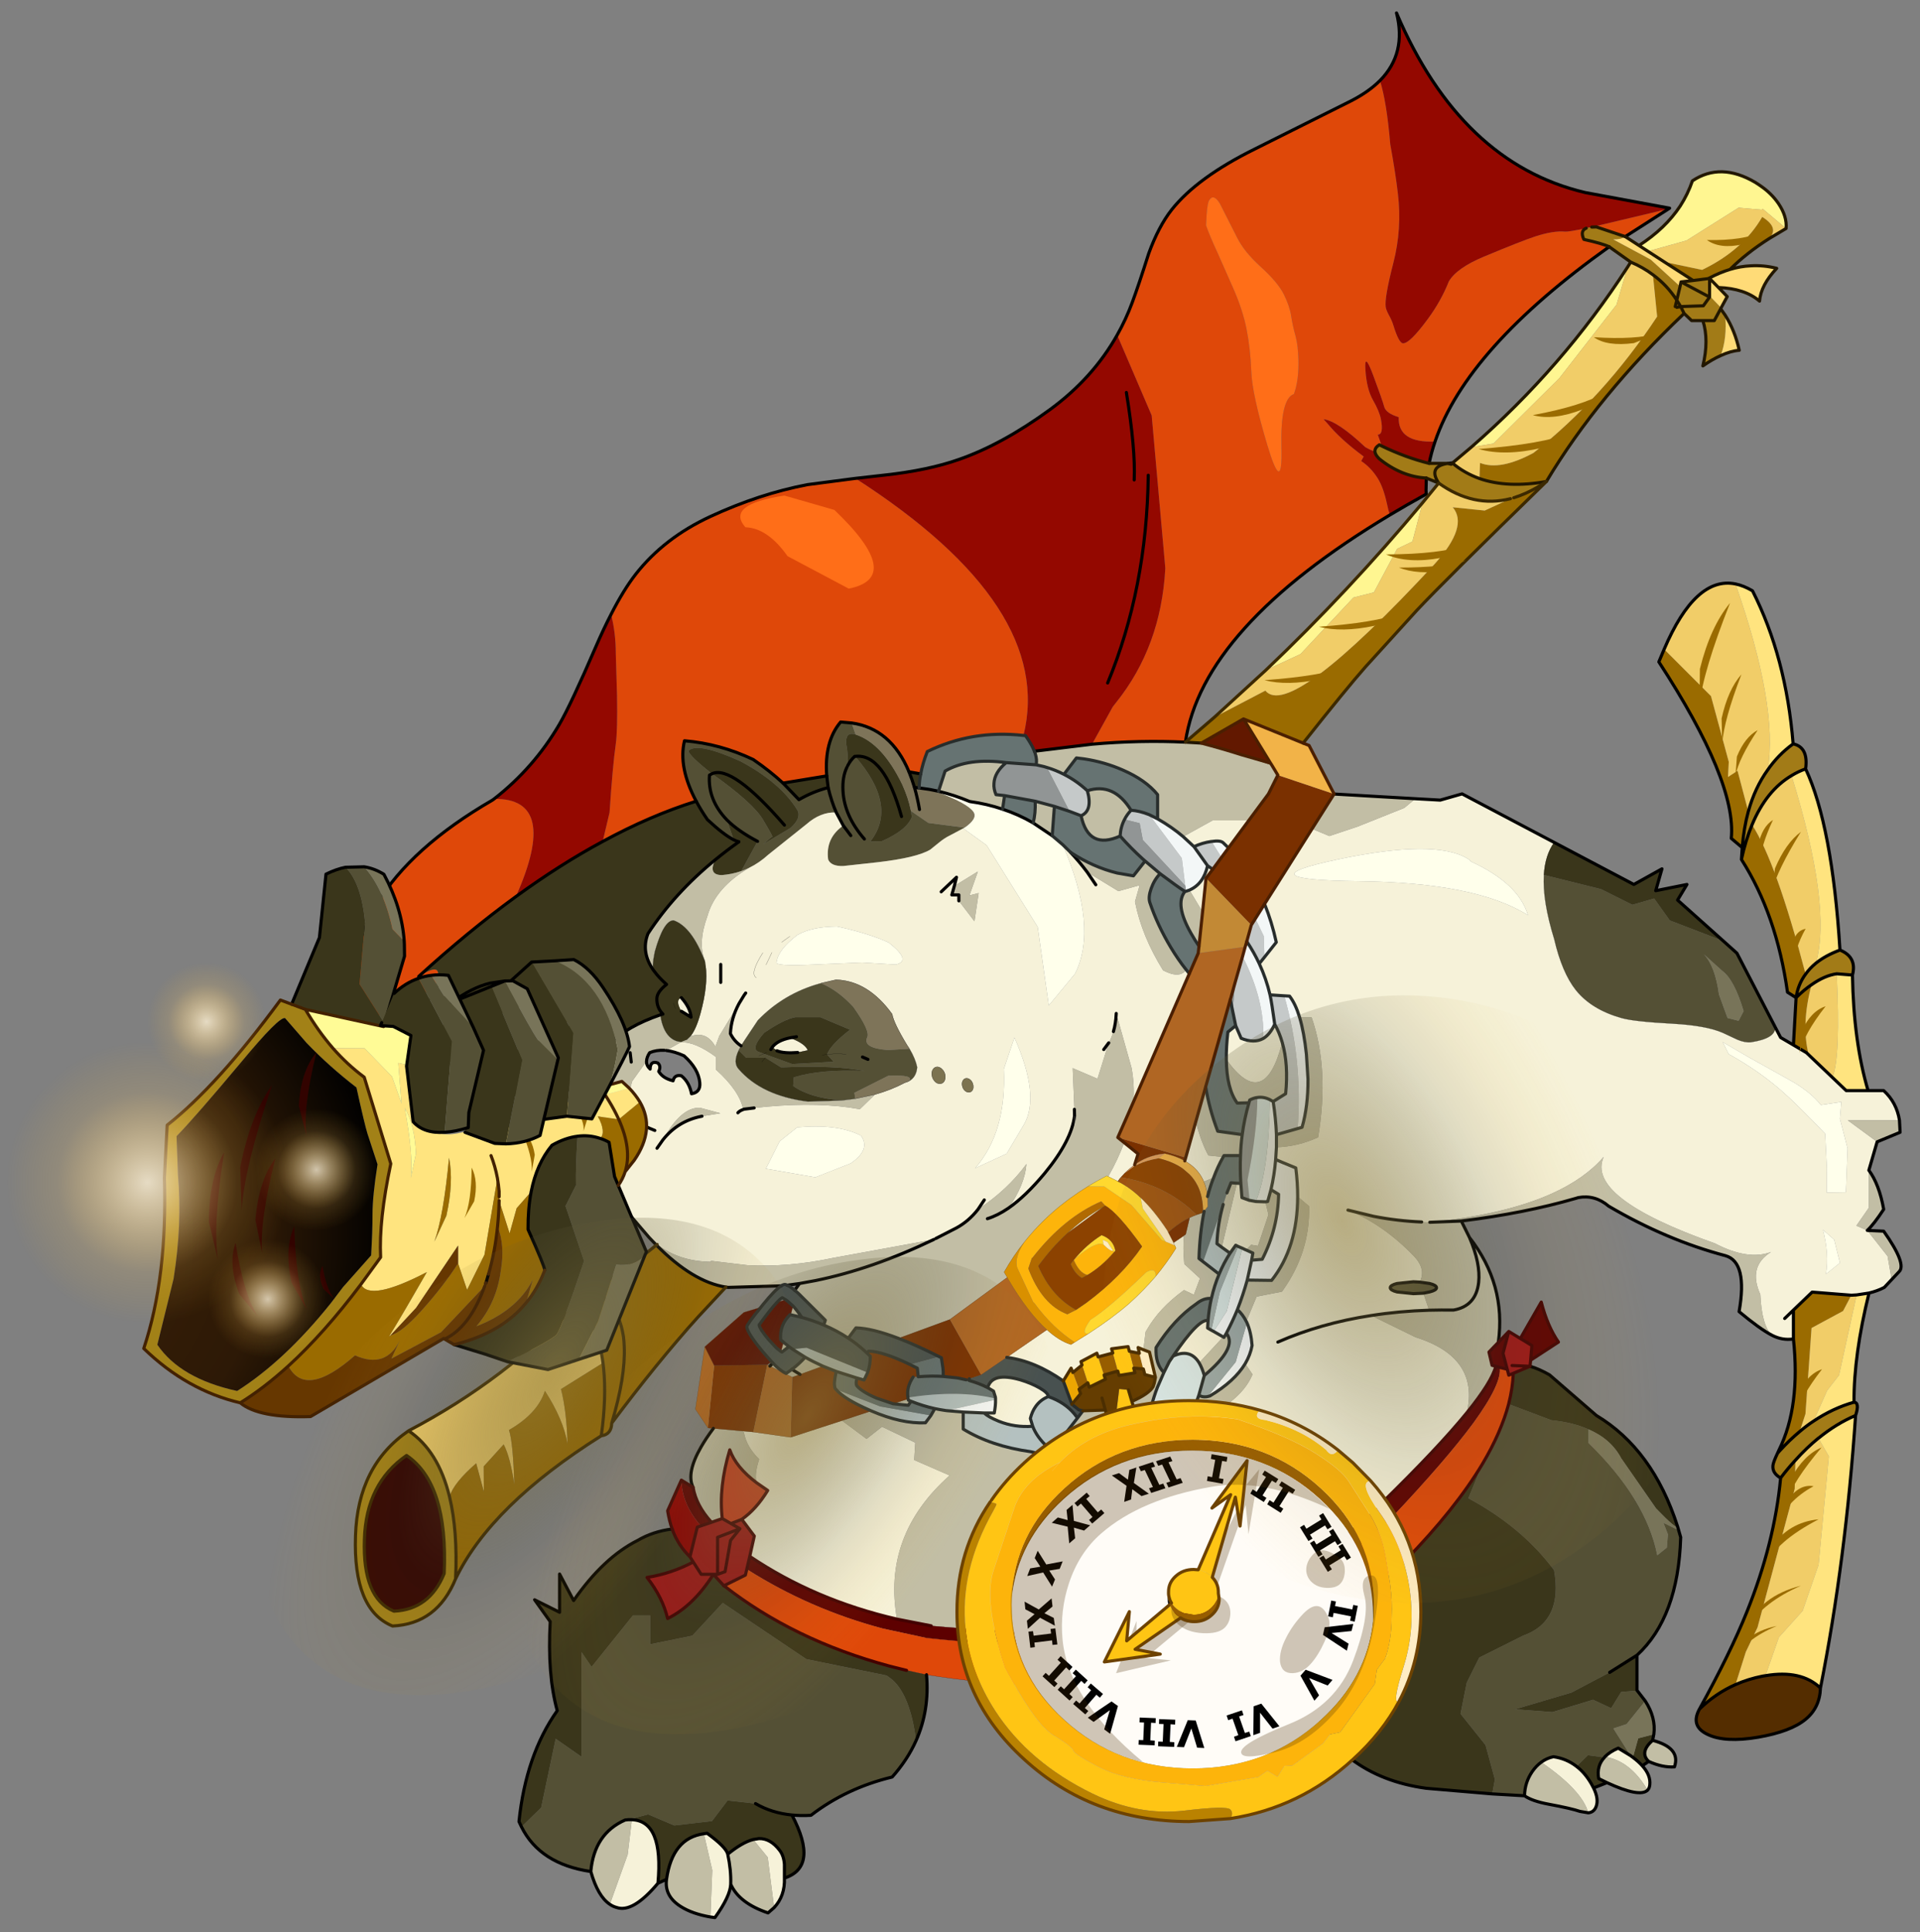 <svg width="166" height="167" xmlns="http://www.w3.org/2000/svg" xmlns:xlink="http://www.w3.org/1999/xlink"><rect width="100%" height="100%" fill="#808080" stroke="none"/><defs><radialGradient spreadMethod="pad" r="819.2" id="a" gradientUnits="userSpaceOnUse" gradientTransform="translate(-290.7 88.15) scale(.148)" cy="0" cx="0"><stop stop-color="#3c2208" offset="0"/><stop stop-color="#2d1906" offset=".663"/><stop offset="1"/></radialGradient><radialGradient spreadMethod="pad" r="819.2" id="b" gradientUnits="userSpaceOnUse" gradientTransform="matrix(.103 .217 -.117 .055 135 81.6)" cy="0" cx="0"><stop stop-opacity=".561" stop-color="#87773d" offset="0"/><stop stop-opacity=".141" stop-color="#545035" offset=".424"/><stop stop-opacity="0" stop-color="#fcb923" offset=".8"/></radialGradient><radialGradient spreadMethod="pad" r="819.2" id="c" gradientUnits="userSpaceOnUse" gradientTransform="matrix(-.095 .189 -.102 -.005 -36.2 144.4)" cy="0" cx="0"><stop stop-opacity=".561" stop-color="#87773d" offset="0"/><stop stop-opacity=".141" stop-color="#545035" offset=".424"/><stop stop-opacity="0" stop-color="#fcb923" offset=".8"/></radialGradient><radialGradient spreadMethod="pad" r="819.2" id="d" gradientUnits="userSpaceOnUse" gradientTransform="translate(-193.3 65.45) scale(.036)" cy="0" cx="0"><stop stop-opacity=".8" stop-color="#fff2d5" offset="0"/><stop stop-opacity=".141" stop-color="#ffca5e" offset=".424"/><stop stop-opacity="0" stop-color="#fcb923" offset=".663"/></radialGradient><radialGradient spreadMethod="pad" r="819.2" id="e" gradientUnits="userSpaceOnUse" gradientTransform="translate(-247.45 69.5) scale(.083)" cy="0" cx="0"><stop stop-opacity=".8" stop-color="#fff2d5" offset="0"/><stop stop-opacity=".141" stop-color="#ffca5e" offset=".424"/><stop stop-opacity="0" stop-color="#fcb923" offset=".663"/></radialGradient><radialGradient spreadMethod="pad" r="819.2" id="f" gradientUnits="userSpaceOnUse" gradientTransform="translate(-208.9 106.9) scale(.035)" cy="0" cx="0"><stop stop-opacity=".8" stop-color="#fff2d5" offset="0"/><stop stop-opacity=".141" stop-color="#ffca5e" offset=".424"/><stop stop-opacity="0" stop-color="#fcb923" offset=".663"/></radialGradient><radialGradient spreadMethod="pad" r="819.2" id="g" gradientUnits="userSpaceOnUse" gradientTransform="translate(-228.5 18.1) scale(.035)" cy="0" cx="0"><stop stop-opacity=".8" stop-color="#fff2d5" offset="0"/><stop stop-opacity=".141" stop-color="#ffca5e" offset=".424"/><stop stop-opacity="0" stop-color="#fcb923" offset=".663"/></radialGradient><radialGradient spreadMethod="pad" r="819.2" id="h" gradientUnits="userSpaceOnUse" gradientTransform="matrix(-.095 .189 -.102 -.005 -118.55 131.85)" cy="0" cx="0"><stop stop-opacity=".561" stop-color="#87773d" offset="0"/><stop stop-opacity=".141" stop-color="#545035" offset=".424"/><stop stop-opacity="0" stop-color="#fcb923" offset=".8"/></radialGradient><g id="j"><path fill-rule="evenodd" fill="#ff6e18" d="M92.55-244.85q1.35-2.3 3.4.95l5.6 11.05q2.25 4.5 7.55 9.3 5.45 4.95 7.35 8.75 1.85 3.75 2.35 6.85.45 3.1 1.45 6.65.75 2.75.9 7.6.15 6.45-1.45 10.85-4.4 1.5-4 17.15.4 15.6-4.5-.75t-5.15-23.65q-.3-7.3-1.5-13.45-1.2-6.15-4.3-13.2l-5-11.3q-2.5-5.4-3.7-8.8l.2-3.45q.25-3.65.8-4.55" transform="translate(314.1 305.35)"/><path fill-rule="evenodd" fill="#df4809" d="M92.55-244.85q-.55.9-.8 4.55l-.2 3.45q1.2 3.4 3.7 8.8l5 11.3q3.1 7.05 4.3 13.2 1.2 6.15 1.5 13.45.25 7.3 5.15 23.65 4.9 16.35 4.5.75-.4-15.65 4-17.15 1.6-4.4 1.45-10.85-.15-4.85-.9-7.6-1-3.55-1.45-6.65-.5-3.1-2.35-6.85-1.9-3.8-7.35-8.75-5.3-4.8-7.55-9.3l-5.6-11.05q-2.05-3.25-3.4-.95m-29.45 43.1q2.8-4.95 4.8-10.35 2.05-5.5 5.3-15.75 3.15-8.65 7.35-14 8.15-10.3 26.55-19.4l30.8-15.4q5.7-2.9 9.35-6.55 2.15 6.75 3.3 20.35Q152.3-253.2 153-247q1.35 11.3-1.45 22.15-2.9 11.25-2.45 14.15.15.95.95 2.45 1 1.75 1.5 3.4 1.75 5.65 3.05 5.75 2.1.2 7.95-7.75 4.25-5.75 6.75-12.05 2.5-4.3 11.25-7.95 12.25-5.1 16.4-6.45 5.8-1.9 9.6-1.55 1.05.1 6.75-1.1-2.05.85-.75 3.6 5.9 1.3 8.1 2.35-45.65 32.5-55.75 62.35-11.95.5-11.65-7.8-4.1-1.25-4.65-3.35-.55-2.1-3.5-10t-2.5-1.75q.4 6.15 2.45 9.7 2 3.5 2.5 6 .95 5-1 5l1.3 3.65-.8-.4q-1.5.95-1.4 2.15-1.25-.35-3.1-1.4-8.85-8.35-13.35-8.95l1.3 1.45q4.1 5 11.55 10.5l-.8 1.45q3.15 2.1 5.3 5.55 1.8 2.9 2.9 7.95.45 2.25 1 3.75-60.15 36-65.5 72.75-14.55-.7-29.9.65l6.65-12 1.1-1.4q14.3-17.85 15.7-42.7v-.4L74.15-176 63.1-201.75m176.65-40.65.25.05-.3.2-13.9 8.9-9.25-3.1-1.5.05 24.65-5.85.05-.25M-155.65 7.35l-24.6 12.2q-9.1-42.05 43.3-72.4l.55-.4q21.05-.25 6.95 31.3-15.25 11.1-31.1 25.55 9.1-5.9 4.9 3.75m56.7-119.7q4-7.85 7.9-12.85 9.1-11.6 23.9-18.45 15.65-7.25 31.1-10.2l15.35-2q64 41.15 53.8 82.3Q16.65-75.4 2.3-68.4.8-64.6.2-61.25l-3.75-.65q-5.8-13.9-18.4-15.65l-3.5-.3q-5.3 6.25-4.45 17.25l-14 2.3q-4.15-3.85-9.55-7.55-10.6-5.05-22-6-2.05 8.45 3.75 19.35-14.7 4.6-29.95 12.9l2.2-9.25q1-15 2-22 .6-4.3.4-15.5l-.4-13.5q0-6.45-1.5-12.5" transform="translate(314.1 305.35)"/><path fill-rule="evenodd" fill="#940800" d="M63.1-201.75 74.15-176l4.35 48.75v.4Q77.1-102 62.8-84.15l-1.1 1.4-6.65 12L36.6-68.5q-.9-2.25-2.85-5l-.65-.05q10.2-41.15-53.8-82.3l9.3-1.05q14.1-1.55 23.95-5.05 13.85-4.85 29-15.9 13.75-10.05 21.55-23.9m87.35 57.6q-.55-1.5-1-3.75-1.1-5.05-2.9-7.95-2.15-3.45-5.3-5.55l.8-1.45q-7.45-5.5-11.55-10.5l-1.3-1.45q4.5.6 13.35 8.95 1.85 1.05 3.1 1.4.05 1.05 1.4 2.35 7.1 5.7 15.05 6.15l-.1 3.8.05 1.3-.45.3q-5.8 3.2-11.15 6.4m-2.6-22.05-1.3-3.65q1.95 0 1-5-.5-2.5-2.5-6-2.05-3.55-2.45-9.7-.45-6.15 2.5 1.75t3.5 10q.55 2.1 4.65 3.35-.3 8.3 11.65 7.8-1.2 3.5-1.9 7-7.6-1.9-15.15-5.55m65.45-69.75q-5.7 1.2-6.75 1.1-3.8-.35-9.6 1.55-4.15 1.35-16.4 6.45-8.75 3.65-11.25 7.95-2.5 6.3-6.75 12.05-5.85 7.95-7.95 7.75-1.3-.1-3.05-5.75-.5-1.65-1.5-3.4-.8-1.5-.95-2.45-.45-2.9 2.45-14.15 2.8-10.85 1.45-22.15-.7-6.2-2.45-15.85-1.15-13.6-3.3-20.35 8.6-8.7 5.3-21.65 20.55 48.1 60.45 57.5l26.75 4.95-.05.25-24.65 5.85-1.75.35m-349.7 182.7q12.7-9.9 20.85-23.8 3.7-6.35 11.75-25 2.45-5.65 4.85-10.3 1.5 6.05 1.5 12.5l.4 13.5q.2 11.2-.4 15.5-1 7-2 22l-2.2 9.25q-13.65 7.35-27.8 17.65 14.1-31.55-6.95-31.3m209.45-103.6q-.45 36.25-13 66.5 12.55-30.25 13-66.5m-7-26.5q2.95 18.2 2.5 28 .45-9.8-2.5-28" transform="translate(314.1 305.35)"/><path fill-rule="evenodd" fill="#fff691" d="M230.2-230.4q8.45-5.45 13.2-12.65 2.45-3.8 3.9-8.05 9.05-6.05 20.15.5l1.15.75.65.45q3.4 2.35 5.6 5.55 2.8 4.15 2.45 8l-7.5-6.3-.3.3-7.4-.65-16.7 10.5-12.35 3.45-2.85-1.85m-3.65 6.9L223-211.45l-18.3 23.5L183.6-167l-7.1 1.15q29.3-25.5 50.05-57.65m-65.65 75.45-3.25 12.4-4.9 2.35-7.45 13.95-6.55 1.65-16.95 18.1-11.1 5.15q26.4-25.1 50.2-53.6" transform="translate(314.1 305.35)"/><path fill-rule="evenodd" fill="#a27b17" d="M145.65-164.45q-.1-1.2 1.4-2.15l.8.4q7.55 3.65 15.15 5.55h6l1.05.3.4-.4q3.8 3.2 8.65 4.95 9 3.15 21.45.95-1.45 1-2.9 1.85-3.8 2.2-7.55 3.35l-1.05.3q-11.85 3-23-5l-3.95-1.6q-7.95-.45-15.05-6.15-1.35-1.3-1.4-2.35m75-65.55q-2.2-1.05-8.1-2.35-1.3-2.75.75-3.6l1.75-.35 1.5-.05 9.25 3.1q-1.35.95-3.85.9l12 6.45 9.4 8.6.3-1.45 3.9-.45 4.75-.6.5-.05v5.55l3.7 3.85-.15.3 1.45 2.05q.65 7.4-1.45 12.95-2.7 1.2-5.7 3.3 2-8.25 0-14.5h-3.6l-2.4-2.3-1.1-2.2 7.25-.25 2-2.8v-.4.4l-2 2.8-7.25.25-1.25-2.05q-3.1-4.8-7.65-8.15-3.2-2.4-7.1-4.05l-6.9-4.9m32.15 16.1-9.15-4.85 9.15 4.85m3.55 3.75-2.05 3.8h-3.65 3.65l2.05-3.8m-13-7.15-1.05 4.4 1.05-4.4m-77.3 62.95q-3.5-5.3 2.95-6.3-6.45 1-2.95 6.3" transform="translate(314.1 305.35)"/><path fill-rule="evenodd" fill="#ffdb77" d="m225.8-233.25 4.4 2.85 2.85 1.85 5.25 3.4 9.25 5.95-3.9.45-.3 1.45-9.4-8.6-12-6.45q2.5.05 3.85-.9m33.55 10.5q3.3-1 6.6-1.15 4.2-.25 8.35.8-5.1 5.4-5.5 10.5-4.7-4.05-13.15-4.35l2.8 2.9-1.95 3.6-3.7-3.85v-5.55l-.05-.15q3.3-1.75 6.6-2.75m-1.55 14.65q3.15 5 4.5 11.25-2.7.2-5.95 1.7 2.1-5.55 1.45-12.95m-5-11.75 2.85 2.9-2.85-2.9" transform="translate(314.1 305.35)"/><path fill-rule="evenodd" fill="#9a6b00" d="M271.85-232.6q-7.3 4.65-12.5 9.85-3.3 1-6.6 2.75l-.45.2-4.75.6-9.25-5.95 12.1 2.55q13.1-6.3 19.25-16.95 5.6 3.45 2.2 6.95m-27.2 23.95q-27.55 26.15-44.1 53.8-32.9 32.05-41.5 41.25l-16.4 18.05q-6.15 6.95-20 24.45l-19.1-7.75-13.5 7.75-5.1-.3 9.3-8 16.3-8.5q7.8 9.55 54.3-40.65 10.8-12 5.7-18.05l10.25 1.05 8.25-3.8 1.05-.3q3.75-1.15 7.55-3.35 1.45-.85 2.9-1.85-12.45 2.2-21.45-.95l.2-5q6.45 2.55 17.1-3.2 22.45-17.7 39.6-43.65l-1.35-13.4q4.55 3.35 7.65 8.15l1.25 2.05 1.1 2.2m35 234.2.85-15.15-2.75-1.75q-3.5-24.9-14.75-42.5 1.35-6.2 3.4-11.1 7.75 11.9 17.15 47.8-2.45 3.3-3.05 7.55 2.5-2.5 4.95-4.15-3.4 12.8-.9 22.45l-.75-.7-4.15-2.45m-16.4-63.2-3.5-2.95q1.75-18.2-23.2-56.5l1.7-4.05 15 15 5.7 21.05-.25 4.85 3.05-2 3.45 13.05q-1.45 5.3-1.95 11.55m-13.7 275.8q10-18.15 15.2-31.15 8.85-22 10.8-42.85 2.3-3.05 4.75-5.7l-.25 9.2-11.9 44.35-3.75 7.85-3.3 10.45q-6.35 2.8-11.55 7.85m25.5-83q6.9-13.9 4.6-35.5v-9.25l6-5.75 12.55 1-2.65 5.05-10.1 5.45-1.95 27.5-1.85 5.65q-3.25 2.7-6.35 6.1l-.25-.25M242.3-210.6l1.25-.25-1.25.25m0-2.3-.5 2.05.5-2.05M112.65-64l-9.5-3.3 9.05 2.6.45.7" transform="translate(314.1 305.35)"/><path fill-rule="evenodd" fill="#f1cd68" d="m277.3-235.85-5.45 3.25q3.4-3.5-2.2-6.95-6.15 10.65-19.25 16.95l-12.1-2.55-5.25-3.4L245.4-232l16.7-10.5 7.4.65.3-.3 7.5 6.3m-39.05 134.7q10.05-23.5 22.85-20.9 13.75 39.2 10.3 59.55-4.1 5.7-6.2 13.3l-3.45-13.05-3.05 2 .25-4.85-5.7-21.05-15-15m-402.05 250.2q31.35-16.45 54.4-41.25 6.2 7.45 7.85 19.5l-13.45 8.4q1.8 7 2.1 17.5-1.35-7.8-7.25-16.95-2.3 7.25-11.5 12.55 1.3 3.85 1.7 17.45-1.25-8.7-3.4-12.85l-6.4 7.05.05 8.05-2.45-9.05q-7.2 6.25-8.55 10.7-3.55-14.65-13.1-21.1M226.55-223.5l1-1.6q3.9 1.65 7.1 4.05l1.35 13.4Q218.85-181.7 196.4-164q-10.65 5.75-17.1 3.2l-.2 5q-4.85-1.75-8.65-4.95l6.05-5.1 7.1-1.15 21.1-20.95 18.3-23.5 3.55-12.05m-37.5 74.15-8.25 3.8-10.25-1.05q5.1 6.05-5.7 18.05-46.5 50.2-54.3 40.65l-16.3 8.5 16.45-15.05 11.1-5.15 16.95-18.1 6.55-1.65 7.45-13.95 4.9-2.35 3.25-12.4 5.15-6.3q11.15 8 23 5m77.35 104.4q4.55-10.95 12.65-15.75Q292-18.9 286.85-.65q-1.95 1.6-3.3 3.5-9.4-35.9-17.15-47.8m19.05 51.2q4.2-2.95 8.05-3.5 1.3 26.5-1.35 33.2l-7.4-7.05-.2-.2q-2.5-9.65.9-22.45m12.75 99.4 1.7-.1-5.65 25.7-3.8 4.9-4.35 9.8q-2.3 1.5-4.45 3.35l1.85-5.65 1.95-27.5 10.1-5.45 2.65-5.05m-10.55 45.75 3.35 5.85-3.3 34.7-5.1 14.75-7.6 8.45-4.3 12.3-.95.15q-4.55.9-8.65 2.7l3.3-10.45 3.75-7.85 11.9-44.35.25-9.2q3.55-3.95 7.35-7.05" transform="translate(314.1 305.35)"/><path fill-rule="evenodd" fill="#ffe47f" d="M261.1-122.05q2.65.55 5.45 2.2 10.75 21.2 13 49-4.8 3.5-8.15 8.35 3.45-20.35-10.3-59.55m22.45 59.2q8.5 18.1 11 58-4.6 1.7-7.7 4.2 5.15-18.25-7.8-60.05 2.1-1.3 4.5-2.15m15 66q.35 21.35 5 37h-7l-4.4-4.2q2.65-6.7 1.35-33.2l5.05.4m5.3 101.8q-4.9 19.85-4.8 34.95-6.75 1.9-12.95 6.05l4.35-9.8 3.8-4.9 5.65-25.7 3.95-.6m-4.3 39.2q-3.15 46.4-11.25 87.25-6.2-5.9-17.6-3.95l4.3-12.3 7.6-8.45 5.1-14.75 3.3-34.7-3.35-5.85h.05q5.7-4.65 11.85-7.25" transform="translate(314.1 305.35)"/><path fill-rule="evenodd" fill="#545035" d="m257.2-7.75 4.35 3.9L273.8 19.8q.2 3.65-7.75 4.85-1.9.2-4.3-.8l-4.7-2.2q-5.35-2.35-16.3-2.95-12.2-.65-16.2-1.8Q215 14.2 210 8q-4.45-5.6-6.95-16.35-3.8-12.3-3.3-20.55l18.3 4.55 10 5 7-2 5 7 17.15 6.6M242.9 180.9l.65 2.25q-.8 25.65-14 37.75l-8.75 5.5-12.2 6.45-18.1 5.35 12 .9 13-3.95 5.8 2.7 3.2-5.2 5.05-.4v-.1l.05.05.05.05 2.55 3.3-5.95 7.4-4.25 1.4 5.5 8.7-3.95-2.4q-2.7 1.15-4.25 2.75l-.15.2-5.3-.7-3.65 3.6q-3.2-2.5-7.4-3.1-2.15.45-3.9 1.75-1.6 1.15-2.85 2.95-2.45 3.55-2.5 7.8l-10.35-.6.85-4.65-3-11-8-10 2-10 4-8 14-7q12.9-4.55 9.95-21-10.3-13.8-27.45-23l4.55-11.05q5.95-10.05 8.35-19.1l13.65 5.15q6.95.7 11.95 2.95v4.35q18.5 18.05 22 35.95l3.05-2.45.35-4.25-1.45-3.7 4.9 2.4M-1.3 248.25q-2.75 6.15-7.65 11.65-14.7 3.55-26 12.25-3.2.2-6.1-.1-6.5-.65-11.65-3.65l-8.95-1-5 6.6-12.05 1.4-8.4-3.55-6.4 1.7-.95.1q-9.9 4.35-11 16.5-16.3-2.4-22.2-14.3l6.3-6.15 4.65-22.05 8.25 5.75v-33.5l3.25 4.75 13.25-16.5h5.5v9.25l13.5-2.75 9.75-10.5 26.75 18 25.75 5.25 1.75 1.3q5.8 5.1 7.65 19.55M250.95-3.5q3.6 3.7 4.85 12.85l2.75 7.55 3.55.9 1.6-3.1q-3-10.05-6.8-12.85l-5.95-5.35M14.2-44.05l-.4.25-4.25 2.25Q7.8-40.7 6.1-39.3L3.25-37q-4.35 2.6-16.95 4.05l-10.95 1.2q-3.9.1-4.8-2.1-.9-6.85 4.85-10.85l-2.25-4.2q-5-.25-9.6 3.8l-12.15 9.7q-2.85 2.6-6.1 4.2-1.25.6-2.6 1.1l5.25-9.55q-6.2-3.25-9.8-6.85-6.2-6.45-5.6-14.35l.8-.45-.8.45q-.6 7.9 5.6 14.35l2.15 6.35q-3.25-1.65-8.4-6.45-2.1-3.05-3.6-5.9-5.8-10.9-3.75-19.35 11.4.95 22 6 5.4 3.7 9.55 7.55l5.1 5.3q4.5-2.6 9.35-3.85 1.05 4.4 2.6 7.95-1.55-3.55-2.6-7.95l-.45-3.75q-.85-11 4.45-17.25l3.5.3 1.3 3.7-.55-.15q-2.8-.55-2.45 3.25.65 3.3.45 6.9.85-1.7 2.25-3h.15Q-7-50.95-15.95-39.6l3.7-.1q8-3.55 9.6-7.75l-.3-1.95 5.6 3.85 11.55 1.5M161.15 105l-3.2.15-5.25-.55q-2.15-.55-2.15-1.35t2.15-1.35l5.25-.55 2 .1 3.2.45q2.2.55 2.2 1.35t-2.2 1.35l-2 .4M-66.65-61.3q13.2 9.35 16.4 14.8 3.2 5.4 2.95 5.4-.25-.05-3 2.4l8.75-5.2q3.55-3.15 2.3-5.65-5.3-8.8-18.2-15.7-14-6.35-16.75-3.35.4 1.7 7.55 7.3M-3.4 26.75q1.9 3.2 2.45 5.9-.25 3.25-2.75 4.55 2.2-2.2-6.5-1.8l-10.85 5.45.3 1.9-4.4.55q-10.15-.85-15.45-4.6l-.05-.05.2-2.75q8.6-2.65 22.55-2.05-9.25-1.85-26.3-1.15h-.35l-4.9-3.05h-6.25l-2.4-2.4.75-1.45 1.4-2.15 4-6q8.2-8.55 19.9-11.8l.3-.1q5.55 2.35 10.35 7.6 5.5 7.7 4.45 9.75-1.55 3.45 6.65 4.05l6.9-.4m-20.05-90.1q-1.5 3.15-1.25 7.5.4 8.05 6.85 15.45-6.45-7.4-6.85-15.45-.25-4.35 1.25-7.5M-24.6-44.7l2.4 3.2-2.4-3.2m7.9 74.85-1.75-.75 1.75.75m-7-1.65-2.8-.2-3.3.25 3.3-.25 2.8.2m-6.1.05q1.15-3.1 7.35-7.9l-9.5-4h-8q-3.55.6-10 5-4.25 4.85-2 6l1.9.7 9.1 3.3 13.25-.75-2.1-2.35m-21.8.45 1.55-.65-1.55.65" transform="translate(314.1 305.35)"/><path fill-rule="evenodd" fill="#f6f2d9" d="m158.6-53.3 7.95.45 7-2 29.5 15.55q-2.9 4-3.3 10.4-.5 8.25 3.3 20.55Q205.55 2.4 210 8q5 6.2 14.55 8.9 4 1.15 16.2 1.8 10.95.6 16.3 2.95l4.7 2.2q2.4 1 4.3.8 7.95-1.2 7.75-4.85l1.75 3.35 4.1 2.4L283.8 28l.75.7.2.2 7.4 7.05 4.4 4.2h12q4.15 3.8 5.05 9.5h-16.55l9.4 6.9-2.65 9.1v12l-4 5.75 3.5 1.5 6.5 8.25 1.3 7.5-2.35 2.5q-2.2 1.15-4.9 1.8l-3.95.6-1.7.1-12.55-1-6 5.75v9.25q-3.55.55-6.9-1.2-3.25-3.1-3.7-13.05-4.05-8.95 3.45-13.6-7.4 2.8-18-2.75-41.5-14.65-35.6-27.7-6 6.95-16.6 11.75-15 6.75-39.1 9.2l-2.6-.1q-7.7-.3-15.35-1.8l-8.25-2q11.25 4.55 20.95 14.55 4.25 4.35 2 8.5l-2-.1-5.25.55q-2.15.55-2.15 1.35t2.15 1.35l5.25.55 3.2-.15 1.85 5.45q-9.65.3-18.55 1.7l14.2 6.95q20.55 6.45 16.4 24.2-9.25 11.35-27.3 28.95-12.25 11.55-26.95 19.85l-35.2-44.8q16.9-6.65 20.85-16.3l-2.35-3.45q1.65-2.8 2.2-5.8-.3-4.25-1.65-7.3l-.2-.4 3.3-7.95 8.1-1.6.2-.25q8.9-12.45 8.5-27.1l-3.65-3.1q0-4.35-.6-9.15l-3.75-1.55-.15-.05-2.55-1.1.25-3.9q6.95-.25 13.35-3.2 3.65-21.9-2.1-38.45h-3.85q-1.3-4.3-3.2-6.75l-1.7-.1-4.55-.3q-1.2-5.15-3.45-10l1.65-2.05 3.8-4.8q-1.45-6.6-3.75-12.25l15.2-24.05 5.55 2.3 9-3 15-6 3.55-2.95m72.65 309.6q2.75 3.05 2.4 6.1-.1 1.05-.7 1.7-5.5-9.4-13.65-10.7 1.55-1.6 4.25-2.75l3.95 2.4.75.55q1.8 1.35 3 2.7m-15.6 7.1q1.75 3.6.8 6-.7 1.8-2.5 1.95-1.9-7.15-15.05-16.2 1.75-1.3 3.9-1.75 4.2.6 7.4 3.1 2.7 2.05 4.7 5.5l.75 1.4m-259.1 28.85q.2 5.7-3.3 9.45l-2.05-16.1-4.65-5.7 1.85-.3q3.7-.1 6.65 3.8 1.3 1.7 1.5 4.45v4.4m-17.2 1.95q-.15 3.85-5.05 10.7l-1.45-.2.6-14.95-2.7-11.7 1.05-.15q6.1 4.45 6.6 6.7 1.1 5.05.95 9.6m-23.3-.3q-8.05 9.6-13.25 7.75-1.15-.3-2.15-1l5.7-15.9 1.35-11.2q10.2.4 8.35 20.35m-2.8-206.7-6.3-7.35q-14.6-16.1 2.35-25.45H-92l-.4-6.95q-1.85-3.65.2-10.3l4.6-6.45q-.1 1.4 1.15 2.55.05-2.8 2.45-1.95 1.15 1.05.3 2.7 1.3 2.2 4.6 3 .45-2.05 2.65-1.6 2.55 2.05 3.25 5.75 2.95-.45 2.65-3.55-.4-4.45-5.05-8.6-3.1-1.4-5.7-1.7l4.75-2.7.1-.05-.05.15q4.4-.25 11.1 4.65v4.05q7.6 6.85 8.75 12.8l.2-.1 3.3-.4q17.3-1.95 30.45-.15l3.4.55 4.85-4.7q5.15-1.45 9.5-3.75l1.25-.45q2.5-1.3 2.75-4.55-.55-2.7-2.45-5.9l-.8-1.2q-4.25-7-4.75-9.9-7.75-10.7-18-11l-4.8 1.1-.3.1q-11.7 3.25-19.9 11.8l-4 6-1.4 2.15q-2.15-1.4-3.4-3.9.25-4.95 2.75-9.6l-6.3 10.35-1.25 3.4q-2.9-5.15-8.05-3.25 1.85-2.2 3.25-7.35 2.5-9.05 1.65-15.3L-68.85-1l-.1-.35h.1q-2.45-5.6.75-14.4 2.55-9.1 13.4-15.45 3.25-1.6 6.1-4.2l12.15-9.7q4.6-4.05 9.6-3.8l2.25 4.2q-5.75 4-4.85 10.85.9 2.2 4.8 2.1l10.95-1.2Q-1.1-34.4 3.25-37l2.85-2.3q1.7-1.4 3.45-2.25l4.25-2.25 7.5 5.4 16.35 26.15L41.2 12.9l8.4-10.15q7.5-14.85-3.95-41.35l2.55 2.5q2.75 2.9 5.3 6.3l10 6.1 6.8-1.9-1.5 5.25q2.15 11 9 22 5.35 2.8 7.4-.2l1 1.25-17.9 41.1q.4-5.6-.6-10.95l-4.9-17.4q-.15 3.25-.9 5.8-.6 2-1.5 3.6L58.8 27l1.6-2.15-3.6 11.5-7.95-3.4.55 13.2.05 2.1q-.95 7.9-9.55 18.35-6.1 7.35-11.65 11.2 5.3-7.55 5.8-14.15-6.05 8.25-15.5 14.5l2-3-2 3q-3 3.85-7 6L5 87.5l-.6.3-32.25 5.9q-14.05 3-27.35 2.35l-11.75-1.4-.1.3q-9.95-.1-17.15-5.55l-2.55-2.2m171-128.35 9.4-5.2h11.6l-6.5 8.8-1.7-1.65q-.9-.85-3.75-.4h-.1q-2.8.4-5.5 1.65l-3.45-3.2m-81.1-15.1 2.7.55h.05l.1.05-.1.4-.1-.05h-.05l-2.6-.95m53.1 30.5L53.5-29.8l2.75 4.05M12.4-20.6l5 6.55 1.35-9.05-2.95.75L18.5-30l-7.55 4.65-.8 2.85h2.25v1.9m-5.65-2.9 4.9-4.65-.7 2.8.7-2.8-4.9 4.65m86.95-7.2-2.15 2.85-1.1 10.8-4.2-7q4.5-1.95 5.8-7.8l1.65 1.15m16.2 54.15q2.15-1.3 3.65-4.55 1.5 2.65 2.4 5.8-5.75 22.5-17.9 5.45-.05-3.95.5-8.75l2.5-2.05 1.75 4.05q4.15 1.7 7.1.05m66.1-57.1-.65-.45q-10.35-6.35-41.45.2t6.55 7q37.65.45 54.2 10.9-3-10.2-18.3-17.2l-.35-.45m-61.45 154.3q13.8-6.05 29.9-8.5-16.1 2.45-29.9 8.5m-15.2-109.6-.05.05.05-.1v.05m6.15 64.25h.15l1.85.35 3.05.1 1 4.1-3.35 9.95-.05.05h-.05l-2.1-.35-1.65 1.65-.15-.05-1.05-.5-1.3-.55-.8-.4-1.8 2.55-2.65-1.9 4.85-20.5 1.25.05.35 4.55 2.45.9m-8.45-13.9Q95.3 64.45 94 68l-3.15 1.3-.25-.6q-1.8-3.8-5.85-6.05l.3-1.05L88.3 50q1.5 6.25 4 10.9l4.75.5M94 117.25l3.05 1.75-7.7 8.3q-2.9-4.7-8.35-2.15 8.15-12.05 11.2-11.4l-.15 2.4 1.2.7.75.4m3.9.85.15-.25.1.1-.25.15M30.2 23.15l-3.4 10.1Q27.75 53.4 17.6 65l10.1-4.65 5.5-9.25q5.35-9.1-3-27.95m-13.45 16.9q.4-.65.25-1.6-.15-.95-.75-1.6-.65-.65-1.35-.65-.75 0-1.15.65-.45.65-.3 1.6.15.95.75 1.6.65.65 1.4.65.7 0 1.15-.65m11 85.5 12.85-8.85q3.9 3.55 7.7 4.75l1.2-.75 4.4-2.75q7.7-5 13.1-9.7 4.55-4.1 8.45-8.65 3.55-4.3 6.5-9l-.4-.9-.4-.85 3.3-2.25q-.3 4.1.1 8.5l.05.55 5 4.6v.1l-1.95 5.15-3.15-1.5q-7.95 5.75-11.95 12.8l-.35.6-.7 5.7-1.7-.7.4 1.85-3.2-.65-.4-1.5-5.3.7.4 1.35-4.7 1.25-.4-1.2-5.1 2.7.35 1.1-2.95 2.4-.55-1.4-2.5 4.1q-9.1-6.4-18.1-7.55m25.5-17.5-3.3 2.3-.05-.05 3.35-2.25m-6.15-22.2q5.4-5 11.65-8.55L47.1 85.85M65.35 56.8l4.45 3.6-1.1 3.5q-1.65 1.15-3.15 2.65L64.3 67.9q-.55.6-.95 1.3l-3.1-1.55q3.15-5.55 5.1-10.85m-90.35 89 7.85 5.85 4.95-3.9 10.65 5.1-.35 5.55 11.35 4.95q-21.65 19.2-16.85 46-26.4-6.1-47.15-20.1l1.45-6.5-4-5.35q4.6-3.2 8.3-9.25l-3.55-2.45q-.8-2.6.8-7.55-4-3.95-4.85-8.45l-.25-.55 3.25.3 11.95 1.7L-25 145.8m49.15-7.05-.05-.5-.6-1.9-1.85-1.1q1.4-5.1 10.45-2.5 3.5 1.05 6.2 2.6 2.75 1.6 2.75 2.75-2.6 1.05-4.1 3.25-1.1 1.55-1.65 3.75l.75 2.5q-5.75.45-10.85-1.6-3.55-1.45-4.65-2.65h3.2q.45-2.45.4-4.25v-.35m-8.45-5.8h-.15l-.75-.2.95-.35-.05.55M295 43.75l-6.55 1q-3.55-4.45-10.2-8.1l-12.75-7.1-8.5-4.95 1.9 3.85q9.25 5.1 16.65 11.5 5 4.3 14.25 14l.55 11-.05 7.85 6.15-.1.55-14.05-2.45-9.45.45-5.45m-5.9 40.95q2 7.75.95 14.2l4.5-3.6-1.85-7.45-3.6-3.15m-12.25 28.4 2.8-2.7-2.8 2.7M-47.45-4.1l-1.9 4 1.9-4m-8.4 13-.5.7-.25.4-1.4 2.3 1.4-2.3.25-.4.5-.7m-8-9.15V5.5-.25M-50.35-4q-4.3 6.75-2.1 8-2.2-1.25 2.1-8m-8 51.25q.55-.65 1.7-1.05-1.15.4-1.7 1.05M-26.6-12.4q-8.15.05-12.75 2.75-6.05 4.6-6.6 8.55-1.15 1.55 12 .9l15.35-.65 10.8.65q5.25-1.2-2.25-7.05-6.4-2.95-16.55-5.15m-15.1 3.15-2.65 1.9 2.65-1.9m48.8 42.6q-.75-.8-1.6-.8-.9 0-1.4.8-.5.75-.35 1.9.2 1.15.95 1.95.7.75 1.6.75.9 0 1.4-.75.5-.8.35-1.95-.2-1.15-.95-1.9m-48.75-10.1q4.85 1.8 5.7 4l-3.1.65-.15.05q-4.4.35-6.65-.55l-1.5-1.15q1.6-2.15 5.7-3M-45 56.4l-4.4 8.75 15.85 2.75 11.3-4.45q6.55-4.45 3.3-8.9-7.5-3.85-20.4-2.65L-45 56.4m-31.45-41.65q-2.1-3.6 0-4.35 2.9 3.3 3.1 6.25l-3.1-1.9m-7.8 43.85 1.9-2.7-1.9 2.7m1.9-2.7q4.85-6.1 12.5-7.55l5.9-.95-6.5-1.75q-6.1-.3-11.9 10.25m-2.6-3q-7.1-2.75-7.45-5.45.35 2.7 7.45 5.45" transform="translate(314.1 305.35)"/><path fill-rule="evenodd" fill="#3a361b" d="m203.05-39.3 25.5 13.45 9-5-2 7 10-2-3 5 14.65 13.1-17.15-6.6-5-7-7 2-10-5-18.3-4.55q.4-6.4 3.3-10.4M183.2 265.3l-21.15-1.8q-14.2-1.95-24-9.35l-13.25-15.5 1.5-27.7 6.45-3.65q11.95-7.2 22.6-16.7 16.1-16.55 24.75-31l-4.55 11.05q17.15 9.2 27.45 23 2.95 16.45-9.95 21l-14 7-4 8-2 10 8 10 3 11-.85 4.65M-105.1 37.9q-31.5 11.75-32.85-6.75 30-13.15 27.5-13.2-2.7-.05-5.4 1.2l-.6-3-3-3-5.45-.45q-4.5.3-8.3 2.95l1.75-3Q-156 42.8-153.3 23.95q2.65-18.85-1.15-16.8l-6.5 10q3.65-6.1 5.3-9.8 4.2-9.65-4.9-3.75 15.85-14.45 31.1-25.55 14.15-10.3 27.8-17.65 15.25-8.3 29.95-12.9 1.5 2.85 3.6 5.9 5.15 4.8 8.4 6.45.9.45 1.65.65-.75-.2-1.65-.65l-2.15-6.35q3.6 3.6 9.8 6.85l-5.25 9.55-.2.05q-2.85.95-5.95 1.2-4.55 0-2.15-4.9-13.1 10.7-21.55 23.65-2.35 6 1.9 11.9l.05.05q1.55 2.15 4 4.3-3.05 2.4-3.1 4.5-.1 2.95 1.95 5l-.85.25.85-.25q-2.05-2.05-1.95-5 .05-2.1 3.1-4.5-2.45-2.15-4-4.3l-.05-.05q-.75-1.15.3-6.15 2.8-10 6-10 5.8 2 10 13l.1.35.15 1.15q.85 6.25-1.65 15.3-1.4 5.15-3.25 7.35l-1.15 1.1-1.7.65-1.15-.15q-4.5-1.2-5.6-8.5-21.15 7.3-21.9 22M.2-61.25q-.5 2.35-.5 4.5l-1.5-.15q-.8-2.65-1.75-5l3.75.65m-44.1 2.95 14-2.3.45 3.75Q-34.3-55.6-38.8-53l-5.1-5.3m-22.75-3q-7.15-5.6-7.55-7.3 2.75-3 16.75 3.35 12.9 6.9 18.2 15.7 1.25 2.5-2.3 5.65l-8.75 5.2q2.75-2.45 3-2.4.25 0-2.95-5.4-3.2-5.45-16.4-14.8 6.45-2.9 23.2 16.45Q-60.2-64.2-66.65-61.3m8.6 21.8q-3.95 2.8-7.55 5.75 3.6-2.95 7.55-5.75m34.85-24.35q.2-3.6-.45-6.9-.35-3.8 2.45-3.25l.55.15q8.55 2.8 14.95 16.05 1.95 4.35 2.7 8.15l.05.25.3 1.95q-1.6 4.2-9.6 7.75l-3.7.1Q-7-50.95-20.8-66.85h-.15q-1.4 1.3-2.25 3M-5.95-47.6q-5.7-20.35-14.85-19.25 9.15-1.1 14.85 19.25M-39.6 22.9l-2.05.35 2.05-.35m.4 5.05.15-.05 3.1-.65q-.85-2.2-5.7-4-4.1.85-5.7 3l1.5 1.15q2.25.9 6.65.55m-18.9-.7 2.4 2.4h6.25l4.9 3.05h.35q17.05-.7 26.3 1.15-13.95-.6-22.55 2.05l-.2 2.75.05.05q5.3 3.75 15.45 4.6l-10.8.35Q-50.7 41.8-58.1 33.25q-1.9-2 0-6m28.3 1.3-1.55.2 1.55-.2 2.1 2.35-13.25.75-9.1-3.3-1.9-.7q-2.25-1.15 2-6 6.45-4.4 10-5h8l9.5 4q-6.2 4.8-7.35 7.9m-19.3-.65-.95.45.95-.45m-1.6 3.1 1.1-1.35-1.1 1.35m3.35-4.75-.45.75.45-.75M-79 12.15l.65 1.75-.65-1.75m2.55-1.75q-2.1.75 0 4.35l3.1 1.9q-.2-2.95-3.1-6.25" transform="translate(314.1 305.35)"/><path fill-rule="evenodd" fill="#787459" d="m250.95-3.5 5.95 5.35q3.8 2.8 6.8 12.85l-1.6 3.1-3.55-.9-2.75-7.55Q254.55.2 250.95-3.5" transform="translate(314.1 305.35)"/><path fill-rule="evenodd" fill="#a27b17" d="m263-33.85.25-3.8q.5-6.25 1.95-11.55 2.1-7.6 6.2-13.3 3.35-4.85 8.15-8.35 4.95 1.05 4 8-2.4.85-4.5 2.15-8.1 4.8-12.65 15.75-2.05 4.9-3.4 11.1m31.55 29q5.5 2.25 4 8l-5.05-.4q-3.85.55-8.05 3.5Q283 7.9 280.5 10.4q.6-4.25 3.05-7.55 1.35-1.9 3.3-3.5 3.1-2.5 7.7-4.2m4.5 144.75q1.85.15.5 4.25-6.15 2.6-11.85 7.25h-.05q-3.8 3.1-7.35 7.05-2.45 2.65-4.75 5.7-2.75-1.55-2.45-4.05.15-1.1 1.45-3.85l.75-.85q3.1-3.4 6.35-6.1 2.15-1.85 4.45-3.35 6.2-4.15 12.95-6.05" transform="translate(314.1 305.35)"/><path fill-rule="evenodd" fill="#c2bea5" d="M55.05-70.75q15.35-1.35 29.9-.65l5.1.3q6.85 1.8 13.1 3.8l9.5 3.3 1.9 3.15-3 6-6.3 8.5h-11.6l-9.4 5.2q-3.65-3.1-8.2-5.7v-7.75q-3.8-4.7-11.2-7.9-5.8-2.55-12.35-3.55l-2.45-.3-4 5.25q-2.6-1.35-5.45-2.2l-1-.3-2.45-.55q.35-1.6-.3-3.65l-.25-.7 18.45-2.25m77.5 15.95 26.05 1.5-3.55 2.95-15 6-9 3-5.55-2.3 7.05-11.15M313.6 49.65l.2 3.85-7.35 3.05-9.4-6.9h16.55m-9.8 16q3.3 4.45 4.75 12.5-3.15 4.8-5.25 6.75l5.25.25q7.5 10.6 4.9 13l-2.35 2.5-1.3-7.5-6.5-8.25-3.5-1.5 4-5.75v-12m-31.05 52.8q-3.85-2-10.5-7.55 2.8-15.85-4.35-17.9-18.9-5-37.4-15.85-4.4-3.75-9.75-2.75l-1 .3q-16.2 4.7-36.45 7.2l2.6 5.25q11.8 15.05 9.25 33.6l-3 3.1 1 4.25 1.2.3q-1.35 5.1-9.3 14.9 4.15-17.75-16.4-24.2l-14.2-6.95q8.9-1.4 18.55-1.7l-1.85-5.45 2-.4q2.2-.55 2.2-1.35t-2.2-1.35l-3.2-.45q2.25-4.15-2-8.5-9.7-10-20.95-14.55l8.25 2q7.65 1.5 15.35 1.8l2.6.1q24.1-2.45 39.1-9.2 10.6-4.8 16.6-11.75-5.9 13.05 35.6 27.7 10.6 5.55 18 2.75-7.5 4.65-3.45 13.6.45 9.95 3.7 13.05m-345.45 48.7q-2.25-4.55 2.55-12.9 1.6-2.8 3.95-5.95l9.55.85.25.55q.85 4.5 4.85 8.45-1.6 4.95-.8 7.55-6.65-5-8.6-10.55-3.6 12-2.4 22l-3.45 1.2q-4.9-5.35-5.9-11.2m28.2-64.5-16.95.5-.75-.1q-10.55-1.65-22.25-13.45l-2.3-2.4 2.55 2.2q7.2 5.45 17.15 5.55l.1-.3 11.75 1.4q13.3.65 27.35-2.35L4.4 87.8q-19.7 9.45-37.85 13.15l-5.15.95 5.15-.95Q-15.3 97.25 4.4 87.8l.6-.3 6.55-3.35q4-2.15 7-6 9.45-6.25 15.5-14.5-.5 6.6-5.8 14.15 5.55-3.85 11.65-11.2 8.6-10.45 9.55-18.35l-.05-2.1-.55-13.2 7.95 3.4 3.6-11.5q.9-1.6 1.5-3.6.75-2.55.9-5.8l4.9 17.4q1 5.35.6 10.95l-5 11.35 2.05 1.65q-1.95 5.3-5.1 10.85l-.5-.2q-3.1 1.55-6 3.35-12.1 7.4-20.35 17.8-3.6 4.5-6.5 9.65l1 1.7L9.55 113.4l-16.5 6.05q-8.35-3.2-13.6-3.35l-2.45 3.3q-3.7-2.45-7.85-4.2l.5-1.55-8.6-8.55-1.2-1.05 1.55-2.15-3.95.55-.45-.2q-.55-.2-1.5.4M-92 54.4h-5.95q-.5-4.2-6.8-2.6 3.25-4 5.3-8.65-.05-7.6-5.65-5.25.75-14.7 21.9-22 1.1 7.3 5.6 8.5l1.15.15 1.7-.65 1.15-1.1q5.15-1.9 8.05 3.25l1.25-3.4L-58 12.3q-2.5 4.65-2.75 9.6 1.25 2.5 3.4 3.9l-.75 1.45q-1.9 4 0 6 7.4 8.55 22.15 10.4l10.8-.35 4.4-.55 6.3-1.35-4.85 4.7-3.4-.55q-13.15-1.8-30.45.15l-3.3.4-.2.1q-1.15-5.95-8.75-12.8v-4.05q-6.7-4.9-11.1-4.65l.05-.15-.1.05-4.75 2.7-.6-.05q-2.55-.15-4.7.75-.95 1.45-1 2.7l-4.6 6.45q-2.05 6.65-.2 10.3l.4 6.95M65.45-46.65q-1.25 2.4-1.4 5.3-10.15 4.55-12.5-6.5 3.8-1.65 2-8 8.45-2.75 14 6.25-1.3 1.35-2.1 2.95m6.6 13.3 4.8 4.05Q75-27.4 74-24.6q-1 2.8-.45 4.5Q76-12.8 80.3-5.65q2.35 3.9 4.9 7.1-2.05 3-7.4.2-6.85-11-9-22l1.5-5.25-6.8 1.9-10-6.1q-2.55-3.4-5.3-6.3 7.2 4.7 14.9 6.6l5.2.9 3.75-4.75M84.8-23.6l.3-.05 1.15-.4 4.2 7L89.3-6.1q-1.25-1.8-2.6-4.2-5.2-9.2-1.9-13.3M5.9-55.7 8-62.15q7.55-4.35 19.55-2.7-3.75 3.15-3.9 6.65-.15 1.75.65 3.6l2.75.3-.65 4.35q-5-1.7-10.5-2.45-5-2.1-9.9-3.25l-.1-.05m30.3 10.15q.8-3.05.65-6.95L43-50.85l-.7 9.4-6.1-4.1m-25.25 20.2L18.5-30l-2.7 7.65 2.95-.75-1.35 9.05-5-6.55v-1.9h-2.25l.8-2.85m110.55 42h3.85q5.75 16.55 2.1 38.45-6.4 2.95-13.35 3.2v-4.05l6.8-1.95 1.4-.4q1.95-6.7 1.9-15.4l-.5-7.95q-.75-7.1-2.2-11.9m-.6 57.4 3.65 3.1q.4 14.65-8.5 27.1l-.2.25-8.1 1.6-3.3 7.95q-1.15-2.3-2.85-3.8 1.8-4.6 3.15-9.45l7.8.1q8.3-10.45 8.35-26.85m-16.8 53.5 2.35 3.45q-3.95 9.65-20.85 16.3l35.2 44.8Q74.35 218.2 3.55 211.5l-10.95-2.15q-4.8-26.8 16.85-46L-1.9 158.4l.35-5.55-10.65-5.1-4.95 3.9-7.85-5.85 9.4-3.1q9.65 4.15 17.3 3.8l1.75-2.35 1.25-2.2 1.55.3 1.5.25.45.05.2.05 5.4.45v5.45q9 5.5 21.65 7.25l5.55 1.3 9.4-12.1 1.75-2.3 7.15-.25.8 2.8q1.3-.75 2.65-1.3 2.95-1.35 5.85-1.65l-.8-2.6q5.45-2.4 6.8-4.7l.4-1.2.35-1.8-1.9-8.1-1.95-.75.7-5.7.35-.6q4-7.05 11.95-12.8l3.15 1.5 1.95-5.15v-.1l-5-4.6-.05-.55q-.4-4.4-.1-8.5l.6-.45 1.25-5.3q1.1-.55 2.25-.95l2.05-.7.35-.4q-1.4 6.95-1.65 15.1l1.35 1.05 5.1 3.95q-1.55 3.65-2.45 7.7l-.05.1q-2.4-.25-4.8 1.7-7.15 4.9-12.9 14-.25 5.3 2.5 8L76 135.1q-1.2 3.1-1.95 6.15l13.75.5 1.45-4.1q1.05.7 2.55.5l.25-.05.75-.2q7.9-4.7 11.3-10.35M91.45 38.9q1.1 7 3.85 14.25l7.85 1.1q-.45 3.25-.55 6.7h-5.3l-.2.35-.05.1-4.75-.5q-2.5-4.65-4-10.9l3.15-11.1m13.85 5.15-3.75.1q-3.4-4.65-3.5-14 12.15 17.05 17.9-5.45 2.05 7.05 1.1 16.45l-4 2.5-1.05-.6q-2-1-4-.7-1.2.15-2.45.8l-.25.9M98.25 72.9l1.3-3.25 1.9.15-4.85 20.5-1.55-1.15q.25-6.45 2-12.55l1.2-3.7M94 68q-1.15 2.85-1.95 6.05-.3-2.6-1.2-4.75L94 68m18.35 3.85 2.45 1.5q-.2 10.9-5.25 20.8l-3.4.3.4-2.3-2.2-1L106 89.5l2.1.35h.05l.05-.05 3.35-9.95-1-4.1.75-.1 1.05-3.8M97.05 119l.25.15.6-1.05.25-.15q3.5 4.5-7.15 13.4-.7-2.45-1.65-4.05l7.7-8.3m76.25-37.1-10.1.4 10.1-.4m2.6 5.25q3.6 8.35 2.95 14.4-.85 7.6-8.05 8.85-3.95-.05-7.8.05 3.85-.1 7.8-.05 7.2-1.25 8.05-8.85.65-6.05-2.95-14.4M49.45 48.25l.1 2.9-.1-2.9m-27.9 32.9q3.25-1 6.7-3.35-3.45 2.35-6.7 3.35M-57.3-30.1q1.35-.5 2.6-1.1-10.85 6.35-13.4 15.45-3.2 8.8-.75 14.4h-.1q-4.2-11-10-13-3.2 0-6 10-1.05 5-.3 6.15-4.25-5.9-1.9-11.9 8.45-12.95 21.55-23.65-2.4 4.9 2.15 4.9 3.1-.25 5.95-1.2l.2-.05m16.6 139.2q1.4 1.5 2.8 3.65l-3.55-.85.75-2.8m-43.75-19.5.25-.2-.25.2M-92.5 31l-.35-3 .35 3m22.65 17.35q-7.65 1.45-12.5 7.55 5.8-10.55 11.9-10.25l6.5 1.75-5.9.95m61.2 92.05 4.8-1.55.1.4.85.35-.9 1.3-4.85-.5m-22.5-12.05-7.3 2.65-2.5.9q-3.6-1.8-7.15-3.55l.95-.95q2.55 2.6 4.25 3.3l1.85-1.3 2.45 1.5.15.1-.15-.1-2.45-1.5q2.3-1.75 4.25-3.9 2.65 1.5 5.65 2.85m-12.6-7.65 1.75 1.4-2.25 1.75-.3-.15.8-3" transform="translate(314.1 305.35)"/><path fill-rule="evenodd" fill="#667372" d="M64.05-41.35q3.35 3.8 7.25 7.35l.75.65-3.75 4.75-5.2-.9q-7.7-1.9-14.9-6.6l-2.55-2.5-3.35-2.85.7-9.4 4.85 1.6 1.45.55 2.25.85q2.35 11.05 12.5 6.5m12.8 12.05q5.55 4.15 7.95 5.7-3.3 4.1 1.9 13.3 1.35 2.4 2.6 4.2l-.25 2.25L86.2 2.7l-1-1.25q-2.55-3.2-4.9-7.1Q76-12.8 73.55-20.1q-.55-1.7.45-4.5t2.85-4.7m-9.3-20.3q-5.55-9-14-6.25-3.45-3.2-7.5-5.25l4-5.25 2.45.3q6.55 1 12.35 3.55 7.4 3.2 11.2 7.9v7.75l-2.7-1.35q-3.15-1.25-5.8-1.4M36.6-68.5l.25.7q.65 2.05.3 3.65l-9.6-.7q-12-1.65-19.55 2.7L5.9-55.7h-.05l-2.7-.55-.65-.1-2.8-.4q0-2.15.5-4.5.6-3.35 2.1-7.15 14.35-7 30.8-5.15l.65.05q1.95 2.75 2.85 5m-.4 22.95q-4.65-2.7-9.8-4.4l.65-4.35 9.8 1.8q.15 3.9-.65 6.95m63.9 60.3.95 4.6-2.5 2.05q-.55 4.8-.5 8.75.1 9.35 3.5 14l3.75-.1q-1.5 5.2-2.15 10.2l-7.85-1.1q-2.75-7.25-3.85-14.25l7.85-27.8.05-.05.75 3.7m1.35 55.05-1.9-.15-1.3 3.25-1.2 3.7-6.4 18.35-1.35-1.05q.25-8.15 1.65-15.1l1.15-1.55-.05-3.2q.8-3.2 1.95-6.05 1.3-3.55 3.05-6.6l.05-.1.2-.35h5.3q-.2 4.3.1 8.9l-1.25-.05m-23.4 60.6q-2.75-2.7-2.5-8 5.75-9.1 12.9-14 2.4-1.95 4.8-1.7-.75 3.4-1.05 7.05-3.05-.65-11.2 11.4l-1.2 1.75-1.75 3.5m-56.4 4.85 1.85 1.1.6 1.9.05.5q-11.6-2.85-28.05-.35-.55-3.25 1.65-6.55l1.65-.1q4.25-.35 8-.1l3.8.4.45.05.35.05.3.05 2.5.55.75.2h.15q3.2.9 5.95 2.3" transform="translate(314.1 305.35)"/><path fill-rule="evenodd" fill="#c5c9c9" d="M84.9-25.45 71.3-40.1l-1-5.35-4.85-1.2q.8-1.6 2.1-2.95 2.65.15 5.8 1.4L83.8-34.25l1.1 8.8m-31.35-30.4q1.8 6.35-2 8l-2.25-.85-1.45-.55L40.6-63.3q2.85.85 5.45 2.2 4.05 2.05 7.5 5.25M93.7-30.7l-1.65-1.15-4.35-6.1q2.7-1.25 5.5-1.65h.1l3.2 5.1-2.8 3.8m12.35 17.85 1.3-2.05 2.7 5.6.2 6.75L108.6-.5q-1.7-3.65-4-7.1l1.45-5.25m-2.8 10.05q7.05 13.8 6.65 26.25-2.95 1.65-7.1-.05l-1.75-4.05-.95-4.6.75-9.15 2.4-8.4m10.3 21.7q-.95-6.95-1.5-9.4l4.55.3q5.95 20.75 4.3 42.5l-6.8 1.95q-.2-5.2-1.05-10.6l4-2.5q.95-9.4-1.1-16.45-.9-3.15-2.4-5.8" transform="translate(314.1 305.35)"/><path fill-rule="evenodd" fill="#f3f7f7" d="m85.1-23.65-.2-1.8-1.1-8.8L73.35-48.2l2.7 1.35q4.55 2.6 8.2 5.7l3.45 3.2 4.35 6.1q-1.3 5.85-5.8 7.8l-1.15.4m22.25 8.75 2.95-4.7q2.3 5.65 3.75 12.25l-3.8 4.8-.2-6.75-2.7-5.6M96.5-34.5l-3.2-5.1q2.85-.45 3.75.4l1.7 1.65-2.25 3.05m7.6 28.6.5-1.7q2.3 3.45 4 7.1 2.25 4.85 3.45 10 .55 2.45 1.5 9.4-1.5 3.25-3.65 4.55.4-12.45-6.65-26.25l.85-3.1m12.5 15.7 1.7.1q1.9 2.45 3.2 6.75 1.45 4.8 2.2 11.9l.5 7.95q.05 8.7-1.9 15.4l-1.4.4q1.65-21.75-4.3-42.5m-2.5 48.5-.25 3.9 2.55 1.1.15.05 3.75 1.55q.6 4.8.6 9.15-.05 16.4-8.35 26.85l-7.8-.1 1.4-6.35-1.4 6.35q-1.35 4.85-3.15 9.45-1.6 3.9-3.55 7.6l-.15.25-.6 1.05-.25-.15-3.05-1.75 4.2-6.5 4.95-20.15 1.05.5.15.05 2.2 1-.4 2.3 3.4-.3q5.05-9.9 5.25-20.8l-2.45-1.5-1.05 3.8-.75.1-3.05-.1q4.2-9.95 4.5-32.6l1.05.6q.85 5.4 1.05 10.6v4.05m-9.45 56.15q1.35 3.05 1.65 7.3-.55 3-2.2 5.8-3.4 5.65-11.3 10.35l-.75.2 9-11.05 3.6-12.6m9.2-52.25q-.4 4.95-1.5 9.65 1.1-4.7 1.5-9.65" transform="translate(314.1 305.35)"/><path fill-rule="evenodd" fill="#919595" d="M64.05-41.35q.15-2.9 1.4-5.3l4.85 1.2 1 5.35 13.6 14.65.2 1.8-.3.05q-2.4-1.55-7.95-5.7l-4.8-4.05-.75-.65q-3.9-3.55-7.25-7.35m-36.5-23.5 9.6.7 2.45.55 1 .3 7.25 14.05-4.85-1.6-6.15-1.65-9.8-1.8-2.75-.3q-.8-1.85-.65-3.6.15-3.5 3.9-6.65m73.3 70.45-.75 9.15-.75-3.7V11l1.5-5.4m2.3 48.65q.65-5 2.15-10.2l.25-.9q1.25-.65 2.45-.8-.1 11.2-3.15 26.3v.3l.65 6.35-2.45-.9-.35-4.55q-.3-4.6-.1-8.9.1-3.45.55-6.7" transform="translate(314.1 305.35)"/><path fill-rule="evenodd" fill="#ffffeb" d="M26.4-49.95q5.15 1.7 9.8 4.4l6.1 4.1 3.35 2.85Q57.1-12.1 49.6 2.75L41.2 12.9l-3.55-25.15L21.3-38.4l-7.5-5.4.4-.25q4.25-2.9 2.85-5-1.8-2.65-11.15-6.2l.1-.4q4.9 1.15 9.9 3.25 5.5.75 10.5 2.45m3.8 73.1q8.35 18.85 3 27.95l-5.5 9.25L17.6 65q10.15-11.6 9.2-31.75l3.4-10.1M-26.6-12.4q10.15 2.2 16.55 5.15Q-2.55-1.4-7.8-.2l-10.8-.65-15.35.65q-13.15.65-12-.9.55-3.95 6.6-8.55 4.6-2.7 12.75-2.75M-45 56.4l5.65-4.5q12.9-1.2 20.4 2.65 3.25 4.45-3.3 8.9l-11.3 4.45-15.85-2.75 4.4-8.75" transform="translate(314.1 305.35)"/><path fill-rule="evenodd" fill="#7a3000" d="m-66.2 148.3-1.75-.15 2-20 17-.25-4.45 21.55-3.25-.3-9.55-.85M105.25-46.35l6.3-8.5 3-6 18 6.05-7.05 11.15-15.2 24.05-2.95 4.7-1.3 2.05-14.5-15 2.15-2.85 2.8-3.8 2.25-3.05 6.5-8.8M65.35 56.8l-2.05-1.65 21.75 6.45-.3 1.05q-2.7-1.55-6.4-2.35-2.9.25-5.55 1.3-2.15.85-4.1 2.3l1.1-3.5-4.45-3.6m-55.8 56.6 10 17.75-3.8 1.25-.95.35-2.5-.55-.3-.05-.35-.05-.45-.05-3.8-.4v-1.45l-.1-1.25-.5-3.3-.65-.3q-7.3-3.7-13.1-5.9l16.5-6.05m69.9-27.85q2.7-2.45 5.65-4.1l1.2-.6-1.25 5.3-.6.45-3.3 2.25-1.7-3.3M-15.6 142.7l-9.4 3.1-16.45 5.35.5-19.25 2.5-.9 7.3-2.65 4.3 1.7q-.6 2.65-.6 4.1l.15 1.2.1.15.2.25q2.75 3.2 10.95 6.75l.45.2m15-10.95-1.65.1q-2.2 3.3-1.65 6.55l.05.45-4.8 1.55-5.3-1.8q-4.85-2.1-6.35-4l-.15-.45q-.1-.65.2-2l2.3.65 1.15-2.4q.9-2.6.85-5.2l-1.1-1.05.55-.6q4.55.1 13.3 4.3L-.9 129l.3 2.75" transform="translate(314.1 305.35)"/><path fill-rule="evenodd" fill="#c28935" d="m90.45-17.05 1.1-10.8 14.5 15-1.45 5.25-.5 1.7-15.05 2.05.25-2.25 1.15-10.95" transform="translate(314.1 305.35)"/><path fill-rule="evenodd" fill="#b06623" d="m-67.95 148.15-4-6 3-20 3 6-2 20M86.2 2.7l2.85-6.55L104.1-5.9l-.85 3.1-2.4 8.4-1.5 5.4-.05.1-7.85 27.8L88.3 50l-3.25 11.6-21.75-6.45 5-11.35L86.2 2.7M27.9 99.95l.3.55q6.4 10.85 12.4 16.2l-12.85 8.85-8.2 5.6-10-17.75L27.9 99.95M64.3 67.9l-.95 1.35v-.05q.4-.7.95-1.3m-105.25 64-.5 19.25-11.95-1.7 4.45-21.55.85.45q3.55 1.75 7.15 3.55" transform="translate(314.1 305.35)"/><path fill-rule="evenodd" fill="#f2b348" d="m122.65-71.1 1.9.75 8 15.5v.05l-18-6.05-1.9-3.15-.45-.7-8.65-14.15 19.1 7.75M92.05 74.05l.05 3.2-1.15 1.55-.35.4q.05-5.1-1.8-8.75l-.05-.05q-.95-1.9-2.45-3.4l-.1-.1-2.1-1.8q-3.15-2.2-7.75-3.3l2-1.5q3.7.8 6.4 2.35 4.05 2.25 5.85 6.05l.25.6q.9 2.15 1.2 4.75" transform="translate(314.1 305.35)"/><path fill-rule="evenodd" fill="#621800" d="m90.05-71.1 13.5-7.75 8.65 14.15-9.05-2.6q-6.25-2-13.1-3.8" transform="translate(314.1 305.35)"/><path fill-rule="evenodd" fill="#ffffeb" d="m176-33.65.35.45q15.3 7 18.3 17.2-16.55-10.45-54.2-10.9-37.65-.45-6.55-7 31.1-6.55 41.45-.2l.65.45m119 77.4-.45 5.45 2.45 9.45-.55 14.05-6.15.1.05-7.85-.55-11q-9.25-9.7-14.25-14-7.4-6.4-16.65-11.5L257 24.6l8.5 4.95 12.75 7.1q6.65 3.65 10.2 8.1l6.55-1m-5.9 40.95 3.6 3.15 1.85 7.45-4.5 3.6q1.05-6.45-.95-14.2" transform="translate(314.1 305.35)"/><path fill-rule="evenodd" fill="#d5e3e2" d="M108 42.35q2-.3 4 .7-.3 22.65-4.5 32.6l-1.85-.35h-.15l-.65-6.35v-.3q3.05-15.1 3.15-26.3m-6.15 47.7 1.3.55-4.95 20.15-4.2 6.5-.75-.4L96 104.5l5.85-14.45" transform="translate(314.1 305.35)"/><path fill-rule="evenodd" fill="#9aa7a6" d="m104.45 114.05.2.4-3.6 12.6-9 11.05-.25.05q-1.5.2-2.55-.5l1.75-6.3q10.65-8.9 7.15-13.4l-.1-.1q1.95-3.7 3.55-7.6 1.7 1.5 2.85 3.8m-5.2-21.85 1.8-2.55.8.4L96 104.5l-2.75 12.35-1.2-.7.15-2.4q.3-3.65 1.05-7.05l.05-.1q.9-4.05 2.45-7.7 1.45-3.55 3.5-6.7" transform="translate(314.1 305.35)"/><path fill-rule="evenodd" fill="#7c7350" d="M16.75 40.05q-.45.65-1.15.65-.75 0-1.4-.65-.6-.65-.75-1.6-.15-.95.3-1.6.4-.65 1.15-.65.7 0 1.35.65.6.65.75 1.6.15.95-.25 1.6m-9.65-6.7q.75.75.95 1.9.15 1.15-.35 1.95-.5.75-1.4.75-.9 0-1.6-.75-.75-.8-.95-1.95-.15-1.15.35-1.9.5-.8 1.4-.8.85 0 1.6.8" transform="translate(314.1 305.35)"/><path fill-rule="evenodd" fill="#fdb40b" d="M49.5 120.7q-7.15-4.65-12.9-12.5l-.45-.45-5.1-11q-.4-1.4 0-3.1.5-2.25 2.35-5.05 8.25-10.4 20.35-17.8l5.2.05 8.75 5.95L77.4 88l1.25.5 2.9 1.2.4.9q-2.95 4.7-6.5 9 .05-2.9-2.7-1.5l-.4.25q-11.6 11.2-17.45 14.95l-.35.2q-3.4 4.75-.65 4.45l-4.4 2.75M59.3 77 58 75.6q-11.95 5.15-21.95 17.95l-.3.25-1.1 3.3q4.35 11.6 12.5 14.65l2.8-1.4-.05-.05.05.05 3.3-2.3q11.1-8.25 17.8-18Q63.3 79.25 59.3 77M49.2 94.35q5.3-4.75 8.25-5.15l.2-.05 1.1.3q2.3 2.3 3.05 1.95l.1.1.2.4q-3.85 4.5-8.5 7.3-2.7-.7-4.4-4.85" transform="translate(314.1 305.35)"/><path fill-rule="evenodd" fill="#b16a01" d="m49.9 110.3.05.05-2.8 1.4Q39 108.7 34.65 97.1l1.1-3.3.3-.25q10-12.8 21.95-17.95l1.3 1.4-.55.3q-6.25 3.55-11.65 8.55-5 4.6-9.25 10.45 4.2 9.75 12.05 14m-.8-15.85.1.05v-.15q1.7 4.15 4.4 4.85l-1.8.95q-1.95-1.1-3.25-3.7l-.35-.8.9-1.2" transform="translate(314.1 305.35)"/><path fill-rule="evenodd" fill="#d99000" d="M40.6 116.7q-6-5.35-12.4-16.2l-.3-.55-1-1.7q2.9-5.15 6.5-9.65-1.85 2.8-2.35 5.05-.4 1.7 0 3.1l5.1 11 .45.45q5.75 7.85 12.9 12.5l-1.2.75q-3.8-1.2-7.7-4.75" transform="translate(314.1 305.35)"/><path fill-rule="evenodd" fill="#ffd82f" d="M49.2 94.35v.15l-.1-.05.1-.1q3.95-4.85 8.9-7.95 3.75 1.3 4.45 5l-.45.5-.2-.4-.1-.1-1.8-2.75-1.5-.7.25 1.5-1.1-.3-.2.05q-2.95.4-8.25 5.15m14.15-25.1 1.05.5 1.95 1.2q2.15 1.45 4.3 3.5l.65 3.4 7.35 10.65-1.25-.5-9.7-11.2-8.75-5.95-5.2-.05q2.9-1.8 6-3.35l.5.2 3.1 1.55v.05m12.1 30.35q-3.9 4.55-8.45 8.65-5.4 4.7-13.1 9.7-2.75.3.65-4.45l.35-.2q5.85-3.75 17.45-14.95l.4-.25q2.75-1.4 2.7 1.5" transform="translate(314.1 305.35)"/><path fill-rule="evenodd" fill="#8c4200" d="M59.3 77q4 2.25 11.75 13.05-6.7 9.75-17.8 18l-3.35 2.25q-7.85-4.25-12.05-14 4.25-5.85 9.25-10.45l11.65-8.55.55-.3m2.8 14.9.45-.5q-.7-3.7-4.45-5-4.95 3.1-8.9 7.95l-.1.1-.9 1.2.35.8q1.3 2.6 3.25 3.7l1.8-.95q4.65-2.8 8.5-7.3m14.25-30.1q4.6 1.1 7.75 3.3l2.1 1.8.1.1q1.5 1.5 2.45 3.4l.05.05q1.85 3.65 1.8 8.75l-2.05.7L86 77.6q-9.1-7.65-21.7-9.7l1.25-1.35 2.95-2.15q2.5-1.4 5.85-2.2l2-.4" transform="translate(314.1 305.35)"/><path fill-rule="evenodd" fill="#9e5411" d="m86.3 80.85-1.2.6q-2.95 1.65-5.65 4.1L79.2 85q-4.25-6.45-8.55-10.55-2.15-2.05-4.3-3.5l-1.95-1.2-1.05-.5.95-1.35q12.6 2.05 21.7 9.7l2.55 2.3q-1.15.4-2.25.95" transform="translate(314.1 305.35)"/><path fill-rule="evenodd" fill="#de9c5c" d="m78.35 60.3-2 1.5-2 .4Q71 63 68.5 64.4l-2.95 2.15q1.5-1.5 3.15-2.65 1.95-1.45 4.1-2.3 2.65-1.05 5.55-1.3" transform="translate(314.1 305.35)"/><path fill-rule="evenodd" fill="#ffecc1" d="m58.75 89.45-.25-1.5 1.5.7 1.8 2.75q-.75.35-3.05-1.95m11.9-15q4.3 4.1 8.55 10.55l.25.55 1.7 3.3.4.85-2.9-1.2-7.35-10.65-.65-3.4" transform="translate(314.1 305.35)"/><path fill-rule="evenodd" fill="#b4c1c0" d="m90.65 94.95 6.4-18.35q-1.75 6.1-2 12.55l1.55 1.15 2.65 1.9q-2.05 3.15-3.5 6.7l-5.1-3.95m-40.25 50-9.4 12.1-5.55-1.3Q22.8 154 13.8 148.5v-5.45l6.75.3q1.1 1.2 4.65 2.65 5.1 2.05 10.85 1.6l-.75-2.5q.55-2.2 1.65-3.75 1.5-2.2 4.1-3.25 5.3 1.85 8.35 5.55l1 1.3m-42-2.35-.2-.05h-.1l-.35-.05-1.5-.25-1.55-.3q-3.85-.85-7.6-2.35l-.85-.35-.1-.4-.05-.45q16.45-2.5 28.05.35v.35L8.4 142.6m-4.95 1.55L1.7 146.5q-7.65.35-17.3-3.8l-.45-.2q-8.2-3.55-10.95-6.75l14.2 5.5 16.25 2.9m37.35 10.1q-3.45-3.2-4.75-6.65 1.3 3.45 4.75 6.65m-57.6-23.85-1.15 2.4-2.3-.65-6.6-2.1-4.3-1.7q-3-1.35-5.65-2.85l-4.1-2.6 4.55-.45 19.55 7.95" transform="translate(314.1 305.35)"/><path fill-rule="evenodd" fill="#d5e3e2" d="m78.05 130.4 1.75-3.5 1.2-1.75q5.45-2.55 8.35 2.15.95 1.6 1.65 4.05l-1.75 6.3-1.45 4.1-13.75-.5q.75-3.05 1.95-6.15l2.05-4.7" transform="translate(314.1 305.35)"/><path fill-rule="evenodd" fill="#ffc514" d="m67.8 139.65.8 2.6q-2.9.3-5.85 1.65l1-8.25 2.95.3 1.1 3.7M51.85 128l-.35-1.1 5.1-2.7.4 1.2 1.9 5.8.45 1.35-5.2 2.55-.45-1.4-1.85-5.7m9.85-3.85-.4-1.35 5.3-.7.4 1.5 1.4 5.4.4 1.5-5.1.85-.4-1.4-1.6-5.8" transform="translate(314.1 305.35)"/><path fill-rule="evenodd" fill="#653d01" d="m75.35 131.95-.35 1.8-.4 1.2q-1.35 2.3-6.8 4.7l-1.1-3.7-2.95-.3-1 8.25q-1.35.55-2.65 1.3l-.8-2.8-7.15.25-1.35-.3-2.2-1.8 2.8-3.4-.5-1.4 2.8-2.05.45 1.4 5.2-2.55-.45-1.35 4.4-1.25.4 1.4 5.1-.85-.4-1.5 3.05.25.05.05.45 1.75 3.4.9m-17.1 6.6 1.05 3.85-1.05-3.85" transform="translate(314.1 305.35)"/><path fill-rule="evenodd" fill="#975d00" d="m57 125.4 4.7-1.25 1.6 5.8-4.4 1.25-1.9-5.8m10-1.8 3.2.65 1.25 5-3.05-.25-1.4-5.4m-13.3 10.1-2.8 2.05-2-5.35 2.95-2.4 1.85 5.7" transform="translate(314.1 305.35)"/><path fill-rule="evenodd" fill="#ffedc4" d="m71.5 123.1 1.95.75 1.9 8.1-3.4-.9-.45-1.75-.05-.05-1.25-5-.4-1.85 1.7.7" transform="translate(314.1 305.35)"/><path fill-rule="evenodd" fill="#eca602" d="m50.9 135.75.5 1.4-2.8 3.4-2.75-7.45 2.5-4.1.55 1.4 2 5.35" transform="translate(314.1 305.35)"/><path fill-rule="evenodd" fill="#485150" d="m-51 109.5.8-1q3.75-4.6 5.7-5.85.95-.6 1.5-.4l.45.2q1.05.5 2.4 1.6l1.2 1.05 8.6 8.55-.5 1.55q4.15 1.75 7.85 4.2l2.45-3.3q5.25.15 13.6 3.35 5.8 2.2 13.1 5.9l-9.35 2.5q-8.75-4.2-13.3-4.3l-.55.6 1.1 1.05q.05 2.6-.85 5.2l-19.55-7.95-4.55.45-1.1-.8 1.1.8 4.1 2.6q-1.95 2.15-4.25 3.9l-1.85 1.3q-1.7-.7-4.25-3.3l-.4-.45-2.9-3.3q-4.85-5.85-5.05-7.85-.1-.65 4.5-6.3m70.55 21.65 8.2-5.6q9 1.15 18.1 7.55l2.75 7.45 2.2 1.8 1.35.3-1.75 2.3-1-1.3q-3.05-3.7-8.35-5.55 0-1.15-2.75-2.75-2.7-1.55-6.2-2.6-9.05-2.6-10.45 2.5-2.75-1.4-5.95-2.3l.05-.55 3.8-1.25m-62.6-24.05-1.1-.65q-.6.3-1.7 1.5-2.05 2.15-5.7 7.2.1 1.15 2.9 4.55l2.55 2.75 1.55 1.25.3.15 2.25-1.75-1.75-1.4-.9-.8q-.4-4.7 3-8.05l.2.05 3.55.85q-1.4-2.15-2.8-3.65l-1.75-1.55-.6-.45m12.2 8.1q-3.35-1.45-7.05-2.45 3.7 1 7.05 2.45m13.8 8.95-.75-.7q-2.45-2.25-5.2-4.05 2.75 1.8 5.2 4.05l.75.7" transform="translate(314.1 305.35)"/><path fill-rule="evenodd" fill="#f3f7f7" d="m13.8 143.05-5.4-.45 15.75-3.5q.05 1.8-.4 4.25h-3.2l-6.75-.3" transform="translate(314.1 305.35)"/><path fill-rule="evenodd" fill="#5d0000" d="m185.15 120.75 3.35-3.5-1.85 7 1.35 5.1-2.45-.6q.95 4.95-8.35 17.75-8.65 11.75-26.1 30.25-12 11.7-26.6 20.05-47.45 27-122.6 18.55l-13.85-3q-23.4-6.2-43.55-19l.95-4.1q20.75 14 47.15 20.1l10.95 2.15q70.8 6.7 117.25-19.4 14.7-8.3 26.95-19.85 18.05-17.6 27.3-28.95 7.95-9.8 9.3-14.9l-1.2-.3-1-4.25 3-3.1m7.05-1.25 6.7-11.65q2 7.75 5.5 12.8l-8.9 5.8.4-4.7-3.7-2.25m-268.65 45.35 3.75 2.3q1 5.85 5.9 11.2l-3.4 1.15q-6.05-6.85-6.25-14.65m260.8-36.45 1.2.35-1.2-.35" transform="translate(314.1 305.35)"/><path fill-rule="evenodd" fill="#df4809" d="M126.3 210.95Q74.1 238.7 2.05 227.15l-6.4-1.4-5.4-1.35q-30.75-8.3-53.05-25.75l6.85-3.4.45-1.9q20.15 12.8 43.55 19l13.85 3q75.15 8.45 122.6-18.55 14.6-8.35 26.6-20.05 17.45-18.5 26.1-30.25 9.3-12.8 8.35-17.75l2.45.6.5 1.9 1.45-.6q-.2 4.75-1.5 9.85-2.4 9.05-8.35 19.1-8.65 14.45-24.75 31-10.65 9.5-22.6 16.7l-6.45 3.65" transform="translate(314.1 305.35)"/><path fill-rule="evenodd" fill="#9f1717" d="m188.5 117.25 3.7 2.25 3.7 2.25-.4 4.7-.2 1.95-5.35 2.25-1.45.6-.5-1.9-1.35-5.1 1.85-7m-244 76.1-.45 1.9-6.85 3.4-.1-.05-3.3-3.6q-6.4 10.1-14.65 14.15-1.6-6.75-6.6-13.15 7.85-1.25 14.8-4.95l-1.05-1.65 2.35-9.5 1.15-.4 3.4-1.15 3.45-1.2 2.8 1.6 3.45-1.35 4 5.35-1.45 6.5-.95 4.1m250.8-64.95-5.75-.25 5.75.25m-255.85 50.35 2.85 1.65-7.15 2.75V195h-5.25l-2.55-3.95 2.55 3.95h5.25v-11.85l7.15-2.75-2.85-1.65m-4.3 16.25 2.4-.85 1.75-10 3-3.75-3 3.75-1.75 10-2.4.85" transform="translate(314.1 305.35)"/><path fill-rule="evenodd" fill="#3a361b" d="M195.3 128.4q2.85.8 6.25 2.75l15 13q18.1 10.85 26 35.55-.25 1.1-6.9-5.8l-11.15-16.05q-3.25-6.15-10.45-9.25-5-2.25-11.95-2.95l-13.65-5.15q1.3-5.1 1.5-9.85l5.35-2.25m34.25 92.5v11.35l-5.05.4-3.2 5.2-5.8-2.7-13 3.95-12-.9 18.1-5.35 12.2-6.45 8.75-5.5m5.4 25.3-.4 1.95q-4.3 3.85-1.25 6.75l-2.05 1.4q-1.2-1.35-3-2.7l1.7-6.1 5-1.3m-15 15.5-4.3 1.7-.75-1.4q-2-3.45-4.7-5.5l3.65-3.6 5.3.7q-2.6 2.75-1.85 6.8l2.65 1.3M2.05 227.15q1 11.35-3.35 21.1-1.85-14.45-7.65-19.55l-1.75-1.3-25.75-5.25-26.75-18-9.75 10.5-13.5 2.75v-9.25h-5.5l-13.25 16.5-3.25-4.75v33.5l-8.25-5.75-4.65 22.05-6.3 6.15-.8-1.7q2.2-21.3 12.25-35.5-3.2-11.55-2.25-28.5l-5-7 8 4V194.9l4.5 8.5q9.55-13.75 20.5-19.25 4.95-2.9 11.05-3.65 1.9 5.25 5.7 8.9l1.05 1.65q-6.95 3.7-14.8 4.95 5 6.4 6.6 13.15Q-72.6 205.1-66.2 195l3.3 3.6.05.05h.05q22.3 17.45 53.05 25.75l5.4 1.35 6.4 1.4m-43.1 44.9q8.75 16.6-2.4 20.2v-4.4q-.2-2.75-1.5-4.45-2.95-3.9-6.65-3.8l-1.85.3q-3.5.9-8.15 4.7-.5-2.25-6.6-6.7l-1.05.15q-10.1 1.4-11.95 14.6l-2.75 1.25q1.85-19.95-8.35-20.35h-1.2l6.4-1.7 8.4 3.55 12.05-1.4 5-6.6 8.95 1q5.15 3 11.65 3.65" transform="translate(314.1 305.35)"/><path fill-rule="evenodd" fill="#787459" d="m242.55 179.7.35 1.2-4.9-2.4 1.45 3.7-.35 4.25-3.05 2.45q-3.5-17.9-22-35.95v-4.35q7.2 3.1 10.45 9.25l11.15 16.05q6.65 6.9 6.9 5.8m-10.35 55.85q3.45 5.3 2.75 10.65l-5 1.3-1.7 6.1-.75-.55-5.5-8.7 4.25-1.4 5.95-7.4" transform="translate(314.1 305.35)"/><path fill-rule="evenodd" fill="#7e7459" d="m-.3-56.75 2.8.4.65.1 2.6.95h.05l.1.05q9.35 3.55 11.15 6.2 1.4 2.1-2.85 5l-11.55-1.5-5.6-3.85-.05-.25q-.75-3.8-2.7-8.15-6.4-13.25-14.95-16.05l-1.3-3.7q12.6 1.75 18.4 15.65.95 2.35 1.75 5l1.5.15m.1 6.9q-.65-3.75-1.6-7.05.95 3.3 1.6 7.05m-31.55 55.6 4.8-1.1q10.25.3 18 11 .5 2.9 4.75 9.9l.8 1.2-6.9.4q-8.2-.6-6.65-4.05 1.05-2.05-4.45-9.75-4.8-5.25-10.35-7.6M-3.7 37.2l-1.25.45q-4.35 2.3-9.5 3.75l-6.3 1.35-.3-1.9 10.85-5.45q8.7-.4 6.5 1.8" transform="translate(314.1 305.35)"/><path fill-rule="evenodd" fill="#a28117" d="M-148.75 196.45q-5.9 14.45-20.2 15.1-12.65-5.2-11.85-28.85.7-22.5 17-33.65 9.55 6.45 13.1 21.1 2.65 10.9 1.95 26.3m-29.2-12.65q-.65 18.85 9.45 23 11.4-.5 16.1-12.05 1.3-28.8-12.05-37.8-12.95 8.9-13.5 26.85" transform="translate(314.1 305.35)"/><path fill-rule="evenodd" fill="#320300" d="M-177.95 183.8q.55-17.95 13.5-26.85 13.35 9 12.05 37.8-4.7 11.55-16.1 12.05-10.1-4.15-9.45-23" transform="translate(314.1 305.35)"/><path fill-rule="evenodd" fill="#9a6b00" d="m-62.2 103.05-8.9 9.55q-13.35 14.85-27.65 34-.1 3.65-3.35 4.05-35.3 22.2-46.65 45.8.7-15.4-1.95-26.3 1.35-4.45 8.55-10.7l2.45 9.05-.05-8.05 6.4-7.05q2.15 4.15 3.4 12.85-.4-13.6-1.7-17.45 9.2-5.3 11.5-12.55 5.9 9.15 7.25 16.95-.3-10.5-2.1-17.5l13.45-8.4q-1.65-12.05-7.85-19.5.2-5.1 4.55-3.85h.05q10.65-6.5 20.35-14.35 11.7 11.8 22.25 13.45m-42.6.9q8 4.5 9.65 14.1l.15.85q.2 1.5.25 3.1.45 9.7-4 24.6 4.45-14.9 4-24.6-.05-1.6-.25-3.1l-.15-.85q-1.65-9.6-9.65-14.1m3.25 23.35.2 1.75q.95 9.45-.75 21.6 1.7-12.15.75-21.6l-.2-1.75" transform="translate(314.1 305.35)"/><path fill-rule="evenodd" fill="#560c00" d="m-68.95 122.15 12.5-11 5.45-1.65q-4.6 5.65-4.5 6.3.2 2 5.05 7.85l2.9 3.3-1.4.95-17 .25-3-6m23.1-14.2 2.8-.85.6.45 1.75 1.55-.75 2.8-.2-.05q-3.4 3.35-3 8.05l.9.8-.8 3-1.55-1.25-2.55-2.75q-2.8-3.4-2.9-4.55 3.65-5.05 5.7-7.2" transform="translate(314.1 305.35)"/><path fill-rule="evenodd" fill="#910000" d="M-79.4 180.5q-.95-2.7-1.45-5.85l4.4-9.8q.2 7.8 6.25 14.65l-1.15.4-2.35 9.5q-3.8-3.65-5.7-8.9" transform="translate(314.1 305.35)"/><path fill-rule="evenodd" fill="#667372" d="m4.7 141.95-1.25 2.2-16.25-2.9-14.2-5.5-.2-.25-.1-.15-.15-1.2q0-1.45.6-4.1l6.6 2.1q-.3 1.35-.2 2l.15.45q1.5 1.9 6.35 4l5.3 1.8 4.85.5.9-1.3q3.75 1.5 7.6 2.35m2.7-10.3q-3.75-.25-8 .1L-.9 129l-2.3-1.15 9.35-2.5.65.3.5 3.3.1 1.25v1.45" transform="translate(314.1 305.35)"/><path fill-rule="evenodd" fill="#cd3d20" d="M-63.35 177.15q-1.2-10 2.4-22 1.95 5.55 8.6 10.55l3.55 2.45q-3.7 6.05-8.3 9.25l-3.45 1.35-2.8-1.6" transform="translate(314.1 305.35)"/><path fill-rule="evenodd" fill="#c2bea5" d="M234.55 248.15q9.1 2.4 7 8.5-3.85.25-8.25-1.75-3.05-2.9 1.25-6.75m-1.6 15.95q-2.5 2.45-13-2.4l-2.65-1.3q-.75-4.05 1.85-6.8l.15-.2q8.15 1.3 13.65 10.7m-19 7.25-2.65-.45q-2.75-.95-10-2.3-5.35-1-7.75-2.7.05-4.25 2.5-7.8 1.25-1.8 2.85-2.95 13.15 9.05 15.05 16.2m-260.7 30.35-1.95 1.7q-9.3-3.15-11.95-9.2.15-4.55-.95-9.6 4.65-3.8 8.15-4.7l4.65 5.7 2.05 16.1m-20.4 3q-5.8-1-9.5-3.35-5.3-3.35-4.55-8.7 1.85-13.2 11.95-14.6l2.7 11.7-.6 14.95m-32.2-4.05q-3.85-2.55-6.1-10.5 1.1-12.15 11-16.5l.95-.1h1.2l-1.35 11.2-5.7 15.9" transform="translate(314.1 305.35)"/><path fill-rule="evenodd" fill="#542d00" d="M288.3 231.4q-.2 6.3-4.8 10.05-4.75 3.9-15.15 5.7-10.6 1.8-16.2-.9-5.6-2.65-2.6-8.1 5.2-5.05 11.55-7.85 4.1-1.8 8.65-2.7l.95-.15q11.4-1.95 17.6 3.95" transform="translate(314.1 305.35)"/><path stroke-linejoin="round" stroke-linecap="round" stroke="#000" fill="none" d="M147.25-283.2q-3.65 3.65-9.35 6.55l-30.8 15.4q-18.4 9.1-26.55 19.4-4.2 5.35-7.35 14-3.25 10.25-5.3 15.75-2 5.4-4.8 10.35m-8.05 131q15.35-1.35 29.9-.65 5.35-36.75 65.5-72.75m14.45-23.5Q175-197.5 220.65-230m-73.4-53.2q8.6-8.7 5.3-21.65 20.55 48.1 60.45 57.5l26.75 4.95.25.05-.3.2-13.9 8.9M132.55-54.8l26.05 1.5 7.95.45 7-2 29.5 15.55 25.5 13.45 9-5-2 7 10-2-3 5 14.65 13.1 4.35 3.9L273.8 19.8l1.75 3.35 4.1 2.4.85-15.15-2.75-1.75q-3.5-24.9-14.75-42.5l.25-3.8-3.5-2.95q1.75-18.2-23.2-56.5l1.7-4.05q10.05-23.5 22.85-20.9 2.65.55 5.45 2.2 10.75 21.2 13 49 4.95 1.05 4 8 8.5 18.1 11 58 5.5 2.25 4 8 .35 21.35 5 37h5q4.15 3.8 5.05 9.5l.2 3.85-7.35 3.05-2.65 9.1q3.3 4.45 4.75 12.5-3.15 4.8-5.25 6.75l5.25.25q7.5 10.6 4.9 13l-2.35 2.5-2.35 2.5q-2.2 1.15-4.9 1.8-4.9 19.85-4.8 34.95 1.85.15.5 4.25-3.15 46.4-11.25 87.25-.2 6.3-4.8 10.05-4.75 3.9-15.15 5.7-10.6 1.8-16.2-.9-5.6-2.65-2.6-8.1 10-18.15 15.2-31.15 8.85-22 10.8-42.85-2.75-1.55-2.45-4.05.15-1.1 1.45-3.85l.5-1.1q6.9-13.9 4.6-35.5-3.55.55-6.9-1.2-3.85-2-10.5-7.55 2.8-15.85-4.35-17.9-18.9-5-37.4-15.85-4.4-3.75-9.75-2.75l-1 .3q-16.2 4.7-36.45 7.2l2.6 5.25q11.8 15.05 9.25 33.6m10.15 7.65q2.85.8 6.25 2.75l15 13q18.1 10.85 26 35.55l.35 1.2.65 2.25q-.8 25.65-14 37.75v11.25l.05.05.05.05 2.55 3.3q3.45 5.3 2.75 10.65l-.4 1.95q9.1 2.4 7 8.5-3.85.25-8.25-1.75l-2.05 1.4q2.75 3.05 2.4 6.1-.1 1.05-.7 1.7-2.5 2.45-13-2.4l-4.3 1.7q1.75 3.6.8 6-.7 1.8-2.5 1.95l-2.65-.45q-2.75-.95-10-2.3-5.35-1-7.75-2.7l-10.35-.6-21.15-1.8q-14.2-1.95-24-9.35m-136-27q1 11.35-3.35 21.1-2.75 6.15-7.65 11.65-14.7 3.55-26 12.25-3.2.2-6.1-.1 8.75 16.6-2.4 20.2.2 5.7-3.3 9.45l-1.95 1.7q-9.3-3.15-11.95-9.2-.15 3.85-5.05 10.7l-1.45-.2q-5.8-1-9.5-3.35-5.3-3.35-4.55-8.7l-2.75 1.25q-8.05 9.6-13.25 7.75-1.15-.3-2.15-1-3.85-2.55-6.1-10.5-16.3-2.4-22.2-14.3l-.8-1.7q2.2-21.3 12.25-35.5-3.2-11.55-2.25-28.5l-5-7 8 4V194.9l4.5 8.5q9.55-13.75 20.5-19.25 4.95-2.9 11.05-3.65m6.7-13.35q-2.25-4.55 2.55-12.9 1.6-2.8 3.95-5.95m21.7-45.65-16.95.5-.75-.1M-84.45 89.6l-2.3-2.4-6.3-7.35m-87.2-60.3q-9.1-42.05 43.3-72.4l.55-.4q12.7-9.9 20.85-23.8 3.7-6.35 11.75-25 2.45-5.65 4.85-10.3 4-7.85 7.9-12.85 9.1-11.6 23.9-18.45 15.65-7.25 31.1-10.2l15.35-2 9.3-1.05q14.1-1.55 23.95-5.05 13.85-4.85 29-15.9 13.75-10.05 21.55-23.9M265.2-49.2q2.1-7.6 6.2-13.3 3.35-4.85 8.15-8.35m-13.15 25.9q4.55-10.95 12.65-15.75 2.1-1.3 4.5-2.15m9.95 65.6 5.05.4m-13.1 3.1q4.2-2.95 8.05-3.5m-1.35 33.2 4.4 4.2h7m-16.7-40.8q-1.95 1.6-3.3 3.5-2.45 3.3-3.05 7.55 2.5-2.5 4.95-4.15m-.7 22.65 7.4 7.05m2.4-40.8q-4.6 1.7-7.7 4.2m-23.6-37q.5-6.25 1.95-11.55M263-33.85q1.35-6.2 3.4-11.1m-95.95-115.8-.05-.05-1.4.15m-6.9 4.7-.1 3.8.05 1.3-.45.3q-5.8 3.2-11.15 6.4m12.55-16.5q.7-3.5 1.9-7m-96.35 12.3q.45-9.8-2.5-28m-6 93q12.55-30.25 13-66.5M36.6-68.5l18.45-2.25m-55.35 14 2.8.4.65.1 2.7.55h.05l.1.05m20.4 5.7q5.15 1.7 9.8 4.4m-9.8-4.4q-5-1.7-10.5-2.45-5-2.1-9.9-3.25m36.3 14.2-6.1-4.1m12 9.45q2.75 2.9 5.3 6.3l2.75 4.05M12.4-20.6v-1.9h-2.25l.8-2.85.7-2.8-4.9 4.65m137.7 135.65q-16.1 2.45-29.9 8.5m-15.2-109.6V11m63.85 71.3 10.1-.4M161.15 105l-3.2.15-5.25-.55q-2.15-.55-2.15-1.35t2.15-1.35l5.25-.55 2 .1 3.2.45q2.2.55 2.2 1.35t-2.2 1.35l-2 .4M137 78.4l8.25 2q7.65 1.5 15.35 1.8m2.4 28.25q3.85-.1 7.8-.05 7.2-1.25 8.05-8.85.65-6.05-2.95-14.4M60.4 24.85 58.8 27m3.1-5.75q.75-2.55.9-5.8M28.25 77.8q5.55-3.85 11.65-11.2 8.6-10.45 9.55-18.35l-.05-2.1m-30.85 32 2-3m7.7 2.65q-3.45 2.35-6.7 3.35m122.9 31q8.9-1.4 18.55-1.7m116.65-84.9L283.8 28l.75.7m-4.9 81.7 6-5.75 12.55 1 1.7-.1 3.95-.6m-22.2 44.35q2.15-1.85 4.45-3.35 6.2-4.15 12.95-6.05m-19.4-20.25v-9.25l-2.8 2.7m-2.3 43.15.75-.85q3.1-3.4 6.35-6.1m-10.95 78.15q11.4-1.95 17.6 3.95m-.6-80q5.7-4.65 11.85-7.25M261.1 230.3q4.1-1.8 8.65-2.7l.95-.15m4.85-63.3q2.3-3.05 4.75-5.7 3.55-3.95 7.35-7.05m-389.3-191q15.25-8.3 29.95-12.9m27.8-5.8 14-2.3m26.35-1.3 3.75.65m-66.85-.05-.8.45q-.6 7.9 5.6 14.35 3.6 3.6 9.8 6.85m25.2-9.25q-1.55-3.55-2.6-7.95m-37.2-4.45q6.45-2.9 23.2 16.45M-85.25 1.8q-4.25-5.9-1.9-11.9 8.45-12.95 21.55-23.65 3.6-2.95 7.55-5.75M-83.2 15.9l.85-.25q-2.05-2.05-1.95-5 .05-2.1 3.1-4.5-2.45-2.15-4-4.3l-.05-.05m-44.2-23.75q14.15-10.3 27.8-17.65m78.45-24.25q.85-1.7 2.25-3h.15q9.15-1.1 14.85 19.25m4.15-9.3 1.5.15M-24.6-44.7l-2.25-4.2m-37 54.4V-.25M-58 12.3l1.4-2.3.25-.4.5-.7m2.7 36.8-3.3.4-.2.1q-1.15.4-1.7 1.05M-22.2-41.5l-2.4-3.2m6.75 4.3q-6.45-7.4-6.85-15.45-.25-4.35 1.25-7.5M-160.55 3.6q15.85-14.45 31.1-25.55m111 51.35 1.75.75m-24.95-6.9 2.05-.35m-2.05.35q-4.1.85-5.7 3m1.5 1.15q2.25.9 6.65.55m-18.15-2.15q-2.15-1.4-3.4-3.9.25-4.95 2.75-9.6M-47.8 27l.45-.75m7.2 77.8 1.55-2.15-3.95.55m3.95-.55 5.15-.95Q-15.3 97.25 4.4 87.8m-88.85 1.8q11.7 11.8 22.25 13.45M5 87.5l6.55-3.35q4-2.15 7-6m-95-67.75q2.9 3.3 3.1 6.25l-3.1-1.9m-6.75 1.15q-21.15 7.3-21.9 22m23.2-10.65q-2.55-.15-4.7.75-.95 1.45-1 2.7-.1 1.4 1.15 2.55.05-2.8 2.45-1.95 1.15 1.05.3 2.7 1.3 2.2 4.6 3 .45-2.05 2.65-1.6 2.55 2.05 3.25 5.75 2.95-.45 2.65-3.55-.4-4.45-5.05-8.6-3.1-1.4-5.7-1.7m-11.55.7.35 3m10.15 24.9-1.9 2.7m14.4-10.25q-7.65 1.45-12.5 7.55m-10.05-8.45q.35 2.7 7.45 5.45m22.15 145.75h-.05l-.05-.05m15.75-71.2-.95.95m7.05 1.05 2.45 1.5.15.1m-15 148.9 1.85-.3q3.7-.1 6.65 3.8 1.3 1.7 1.5 4.45v4.4m-50.05-18.7h1.2q10.2.4 8.35 20.35m22.35-9.3q1.1 5.05.95 9.6m19.6-22.15q-6.5-.65-11.65-3.65m-8.9 16.2q4.65-3.8 8.15-4.7m-15.8-1.85 1.05-.15q6.1 4.45 6.6 6.7m-43.85 5.55q1.1-12.15 11-16.5l.95-.1m12.3 19.1q1.85-13.2 11.95-14.6M220.8 226.4l8.75-5.5m-2.05 32.15.75.55q1.8 1.35 3 2.7m-11.95-2.9q1.55-1.6 4.25-2.75l3.95 2.4m-8.35.55.15-.2m14 1.5q-3.05-2.9 1.25-6.75m-24.35 8.35q2.7 2.05 4.7 5.5l.75 1.4m-5.45-6.9q-3.2-2.5-7.4-3.1-2.15.45-3.9 1.75-1.6 1.15-2.85 2.95-2.45 3.55-2.5 7.8m26.4-4.2-2.65-1.3q-.75-4.05 1.85-6.8m30.4-15.45q5.2-5.05 11.55-7.85" transform="translate(314.1 305.35)"/><path stroke-linejoin="round" stroke-linecap="round" stroke="#221700" fill="none" d="M145.65-164.45q-.1-1.2 1.4-2.15l.8.4m72.8-63.8q-2.2-1.05-8.1-2.35-1.3-2.75.75-3.6m12.5 2.7 4.4 2.85q8.45-5.45 13.2-12.65 2.45-3.8 3.9-8.05 9.05-6.05 20.15.5l1.15.75.65.45q3.4 2.35 5.6 5.55 2.8 4.15 2.45 8l-5.45 3.25q-7.3 4.65-12.5 9.85 3.3-1 6.6-1.15 4.2-.25 8.35.8-5.1 5.4-5.5 10.5-4.7-4.05-13.15-4.35l2.8 2.9-1.95 3.6-.15.3 1.45 2.05q3.15 5 4.5 11.25-2.7.2-5.95 1.7-2.7 1.2-5.7 3.3 2-8.25 0-14.5h-3.6l-2.4-2.3q-27.55 26.15-44.1 53.8m14.5-81.45 1.5-.05 9.25 3.1m17.55 15.95.3-1.45 3.9-.45-9.25-5.95-5.25-3.4-2.85-1.85m25.45 13.45-2.85-2.9v5.95l-2 2.8-7.25.25 1.1 2.2m8.1-11.35-.45.2.5-.05m-9.15 1.1 9.15 4.85m-5.25-5.3 4.75-.6m-25.75-3.7 1-1.6-6.9-4.9m6.9 4.9q3.9 1.65 7.1 4.05 4.55 3.35 7.65 8.15l1.05-4.4m7.3 10.95h3.65l2.05-3.8m-12.8-.7-1.25.25m0-2.3 1.25 2.05m-1.75 0 .5-2.05m-15.75-10.6q-20.75 32.15-50.05 57.65l-6.05 5.1q3.8 3.2 8.65 4.95 9 3.15 21.45.95M84.95-71.4l5.1.3M252.75-220q3.3-1.75 6.6-2.75M169-160.65l1.05.3.4-.4m-1.45.1q-6.45 1-2.95 6.3l-3.95-1.6q-7.95-.45-15.05-6.15-1.35-1.3-1.4-2.35m23.35 3.8h-6q-7.6-1.9-15.15-5.55" transform="translate(314.1 305.35)"/><path stroke-linejoin="round" stroke-linecap="round" stroke="#3c2900" fill="none" d="M200.55-154.85q-32.9 32.05-41.5 41.25l-16.4 18.05q-6.15 6.95-20 24.45M-62.2 103.05l-8.9 9.55q-13.35 14.85-27.65 34-.1 3.65-3.35 4.05-35.3 22.2-46.65 45.8-5.9 14.45-20.2 15.1-12.65-5.2-11.85-28.85.7-22.5 17-33.65 31.35-16.45 54.4-41.25.2-5.1 4.55-3.85h.05q10.65-6.5 20.35-14.35m285-244.45q-1.45 1-2.9 1.85-3.8 2.2-7.55 3.35M94.25-79.4l-9.3 8m81.1-82.95q11.15 8 23 5m-23-5-5.15 6.3q-23.8 28.5-50.2 53.6L94.25-79.4m-272.2 263.2q.55-17.95 13.5-26.85 13.35 9 12.05 37.8-4.7 11.55-16.1 12.05-10.1-4.15-9.45-23m27.25-13.65q2.65 10.9 1.95 26.3m-15.05-47.4q9.55 6.45 13.1 21.1m49.15-42.85q-1.65-12.05-7.85-19.5m25.2-18.4-.25.2m-17.65 61.05q1.7-12.15.75-21.6l-.2-1.75m2.8 19.3q4.45-14.9 4-24.6-.05-1.6-.25-3.1l-.15-.85q-1.65-9.6-9.65-14.1" transform="translate(314.1 305.35)"/><path stroke-width=".05" stroke-linejoin="round" stroke-linecap="round" stroke="#000" fill="none" d="M452.15 559.5 438.9 544l1.5-27.7m76.75-250.25q-2.9 4-3.3 10.4-.5 8.25 3.3 20.55 2.5 10.75 6.95 16.35 5 6.2 14.55 8.9 4 1.15 16.2 1.8 10.95.6 16.3 2.95l4.7 2.2q2.4 1 4.3.8 7.95-1.2 7.75-4.85M330.85 345.4q-.45.65-1.15.65-.75 0-1.4-.65-.6-.65-.75-1.6-.15-.95.3-1.6.4-.65 1.15-.65.7 0 1.35.65.6.65.75 1.6.15.95-.25 1.6m-102-38.25q-.75-1.15.3-6.15 2.8-10 6-10 5.8 2 10 13m.1.35-.1-.35m19.6 1.25 1.9-4m-5 8.1q-2.2-1.25 2.1-8m18.6 9.75 4.8-1.1q10.25.3 18 11 .5 2.9 4.75 9.9l.8 1.2q1.9 3.2 2.45 5.9-.25 3.25-2.75 4.55l-1.25.45q-4.35 2.3-9.5 3.75M269.75 298l2.65-1.9m48.8 42.6q.75.75.95 1.9.15 1.15-.35 1.95-.5.75-1.4.75-.9 0-1.6-.75-.75-.8-.95-1.95-.15-1.15.35-1.9.5-.8 1.4-.8.85 0 1.6.8m-27.85 9.4 6.3-1.35M274.9 333.3l.15-.05 3.1-.65q-.85-2.2-5.7-4m-5.7 3 1.5 1.15m20.7 15.9 4.4-.55m-9.05-14.2 3.3-.25 2.8.2m-7.65.25 1.55-.2m-20.25-.2.95-.45m-.95.45-1.55.65m-22-6.2-1.15 1.1M256 332.6l.75-1.45 1.4-2.15 4-6q8.2-8.55 19.9-11.8m6.9 37.45-10.8.35q-14.75-1.85-22.15-10.4-1.9-2 0-6m8.5 2.4-1.1 1.35m-27.65-17.1-.65-1.75m2.55 12.4-1.15-.15q-4.5-1.2-5.6-8.5m9.6 6.9q1.85-2.2 3.25-7.35 2.5-9.05 1.65-15.3"/><path stroke-linejoin="round" stroke-linecap="round" stroke="#282d2c" fill="none" d="m-51 109.5.8-1q3.75-4.6 5.7-5.85.95-.6 1.5-.4l.45.2q1.05.5 2.4 1.6l1.2 1.05 8.6 8.55-.5 1.55q4.15 1.75 7.85 4.2l2.45-3.3q5.25.15 13.6 3.35m72.4-166.1q-1.25 2.4-1.4 5.3 3.35 3.8 7.25 7.35l.75.65 4.8 4.05q5.55 4.15 7.95 5.7l.3-.05 1.15-.4m-20.8-22.6q.8-1.6 2.1-2.95-5.55-9-14-6.25 1.8 6.35-2 8 2.35 11.05 12.5 6.5m12-5.5v-7.75q-3.8-4.7-11.2-7.9-5.8-2.55-12.35-3.55l-2.45-.3-4 5.25q4.05 2.05 7.5 5.25m19.8 7.65 2.7 1.35q4.55 2.6 8.2 5.7m-16.7-8.45q2.65.15 5.8 1.4m-36.2-15.95q.35-1.6-.3-3.65l-.25-.7q-.9-2.25-2.85-5l-.65-.05Q16.65-75.4 2.3-68.4.8-64.6.2-61.25q-.5 2.35-.5 4.5m6.2 1.05L8-62.15q7.55-4.35 19.55-2.7l9.6.7 2.45.55 1 .3q2.85.85 5.45 2.2M36.2-45.55q.8-3.05.65-6.95l-9.8-1.8-.65 4.35M45.65-38.6l-3.35-2.85.7-9.4-6.15-1.65m-9.8-1.8-2.75-.3q-.8-1.85-.65-3.6.15-3.5 3.9-6.65m24 17-2.25-.85-1.45-.55-4.85-1.6m2.65 12.25 2.55 2.5q7.2 4.7 14.9 6.6l5.2.9 3.75-4.75M85.2 1.45q-2.55-3.2-4.9-7.1Q76-12.8 73.55-20.1q-.55-1.7.45-4.5t2.85-4.7m16.85-1.4-1.65-1.15q-1.3 5.85-5.8 7.8M93.3-39.6h-.1q-2.8.4-5.5 1.65l4.35 6.1m1.25-7.75q2.85-.45 3.75.4l1.7 1.65M86.2 2.7l-1-1.25m4.1-7.55q-1.25-1.8-2.6-4.2-5.2-9.2-1.9-13.3m2.9-14.35-3.45-3.2m25.65 64.6q2.15-1.3 3.65-4.55-.95-6.95-1.5-9.4-1.2-5.15-3.45-10-1.7-3.65-4-7.1m4 7.1 1.65-2.05 3.8-4.8q-1.45-6.6-3.75-12.25m-10.2 34.35.95 4.6 1.75 4.05q4.15 1.7 7.1.05m6.7-13.65 1.7.1q1.9 2.45 3.2 6.75 1.45 4.8 2.2 11.9l.5 7.95q.05 8.7-1.9 15.4l-1.4.4-6.8 1.95v4.05l-.25 3.9 2.55 1.1m.15.05 3.75 1.55q.6 4.8.6 9.15m-16.45 40 .2.4q1.35 3.05 1.65 7.3-.55 3-2.2 5.8-3.4 5.65-11.3 10.35l-.75.2m7.25-127 .05-.05.75 3.7M91.45 38.9q1.1 7 3.85 14.25l7.85 1.1q.65-5 2.15-10.2l-3.75.1q-3.4-4.65-3.5-14-.05-3.95.5-8.75l2.5-2.05m14.9 5.35q-.9-3.15-2.4-5.8M108 42.35q2-.3 4 .7l1.05.6 4-2.5q.95-9.4-1.1-16.45M105.3 44.05l.25-.9q1.25-.65 2.45-.8m-2.35 32.95 1.85.35m5.55-32q.85 5.4 1.05 10.6M98.25 72.9l1.3-3.25 1.9.15 1.25.05q-.3-4.6-.1-8.9h-5.3l-.2.35m-.05.1Q95.3 64.45 94 68q-1.15 2.85-1.95 6.05m-1.1 4.75q-1.4 6.95-1.65 15.1l1.35 1.05m12.05-25.1.35 4.55 2.45.9m6.85-3.45 2.45 1.5q-.2 10.9-5.25 20.8l-3.4.3-1.4 6.35 7.8.1q8.3-10.45 8.35-26.85m-10.35 1.7.75-.1 1.05-3.8q1.1-4.7 1.5-9.65m-3.3 13.55-3.05-.1m-3.15 15.5 2.2 1-.4 2.3m-3-3.85 1.05.5m-2.35-1.05 1.3.55M94 117.25l3.05 1.75.25.15.6-1.05.15-.25q1.95-3.7 3.55-7.6 1.8-4.6 3.15-9.45m-5.5-8.6 1.8-2.55.8.4m-8.6 26.8.75.4m9.15-63q-.45 3.25-.55 6.7m-6 29.35-1.55-1.15q.25-6.45 2-12.55m-44.9 66.05-1.75 2.3-9.4 12.1-5.55-1.3Q22.8 154 13.8 148.5v-5.45l-5.4-.45m-.65-.1-1.5-.25-1.55-.3-1.25 2.2-1.75 2.35q-7.65.35-17.3-3.8l-.45-.2q-8.2-3.55-10.95-6.75l-.2-.25-.1-.15-.15-1.2q0-1.45.6-4.1l-4.3-1.7q-3-1.35-5.65-2.85-1.95 2.15-4.25 3.9l-1.85 1.3q-1.7-.7-4.25-3.3l-.4-.45-2.9-3.3q-4.85-5.85-5.05-7.85-.1-.65 4.5-6.3m129.05 20.9q-2.75-2.7-2.5-8 5.75-9.1 12.9-14 2.4-1.95 4.8-1.7l.05-.1q.9-4.05 2.45-7.7l-5.1-3.95m-12.6 35.45 1.75-3.5 1.2-1.75q8.15-12.05 11.2-11.4.3-3.65 1.05-7.05m-3.9 20.6q.95 1.6 1.65 4.05 10.65-8.9 7.15-13.4l-.1-.1m-4.8-1-1.2-.7.15-2.4M81 125.15q5.45-2.55 8.35 2.15M48.6 140.55l2.2 1.8 1.35.3m37.1-5-1.45 4.1-13.75-.5q.75-3.05 1.95-6.15l2.05-4.7m13.75 7.75q-1.5.2-2.55-.5l1.75-6.3m-66.85 7.4-.05-.5-.6-1.9-1.85-1.1q-2.75-1.4-5.95-2.3l.05-.55m-.95.35-2.5-.55-.3-.05-.35-.05-.45-.05-3.8-.4q-3.75-.25-8 .1L-.9 129l-2.3-1.15q-8.75-4.2-13.3-4.3l-.55.6 1.1 1.05q.05 2.6-.85 5.2l-1.15 2.4-2.3-.65q-.3 1.35-.2 2l.15.45q1.5 1.9 6.35 4l5.3 1.8 4.85.5.9-1.3-.85-.35-.1-.4-.05-.45m1.65-6.55q-2.2 3.3-1.65 6.55m28.05.35v.35q.05 1.8-.4 4.25h-3.2q1.1 1.2 4.65 2.65 5.1 2.05 10.85 1.6l-.75-2.5q.55-2.2 1.65-3.75 1.5-2.2 4.1-3.25 0-1.15-2.75-2.75-2.7-1.55-6.2-2.6-9.05-2.6-10.45 2.5m28.75 9.7-1-1.3q-3.05-3.7-8.35-5.55m4.8-5q-9.1-6.4-18.1-7.55m20.85 15-2.75-7.45m-9.8 14.5q1.3 3.45 4.75 6.65m60.8-44q1.7 1.5 2.85 3.8M96.6 90.3l2.65 1.9q-2.05 3.15-3.5 6.7m16.3-89.4 4.55.3m-159.65 97.3-1.1-.65q-.6.3-1.7 1.5m2.8-.85.6.45 1.75 1.55q1.4 1.5 2.8 3.65 3.7 1 7.05 2.45m37 10.15.65.3.5 3.3.1 1.25v1.45m-1.25-6.3q-7.3-3.7-13.1-5.9M-23 119.4q2.75 1.8 5.2 4.05l.75.7m25.15 18.4-.35-.05m-10.65-2.9q3.75 1.5 7.6 2.35m-46.15-30.05 3.55.85m-3.55-.85-.2-.05q-3.4 3.35-3 8.05l.9.8 1.75 1.4 1.1.8m-1.1-.8-2.25 1.75-.3-.15-1.55-1.25-2.55-2.75q-2.8-3.4-2.9-4.55 3.65-5.05 5.7-7.2m9.05 17.55-4.1-2.6m14.05 7.15 6.6 2.1m40.8 11.2-6.75-.3" transform="translate(314.1 305.35)"/><path stroke-linejoin="round" stroke-linecap="round" stroke="#4b1f01" fill="none" d="m122.65-71.1 1.9.75 8 15.5v.05m-42.5-16.3 13.5-7.75 19.1 7.75m-17.4 24.75 6.3-8.5 3-6-1.9-3.15m-9.5-3.3q-6.25-2-13.1-3.8m1.5 43.25 2.15-2.85 2.8-3.8 2.25-3.05 6.5-8.8m-14.8 29.3 1.1-10.8m14.5 15 1.3-2.05 2.95-4.7 15.2-24.05 7.05-11.15M89.05-3.85l.25-2.25 1.15-10.95M86.2 2.7l2.85-6.55M104.1-5.9l.5-1.7 1.45-5.25m-2.5-66 8.65 14.15.45.7m-.45-.7-9.05-2.6m.95 61.4-.85 3.1-2.4 8.4-1.5 5.4-.05.1-7.85 27.8L88.3 50m-20-6.2L86.2 2.7M65.35 56.8l-2.05-1.65 5-11.35m16.75 17.8-.3 1.05M68.7 63.9l1.1-3.5-4.45-3.6m19.7 4.8L88.3 50" transform="translate(314.1 305.35)"/><path stroke-width=".05" stroke-linejoin="round" stroke-linecap="round" stroke="#3c2900" fill="none" d="m426.75 241.35-9.5-3.3"/><path stroke-width=".05" stroke-linejoin="round" stroke-linecap="round" stroke="#fff" fill="none" d="m363.65 356.5-.1-2.9"/><path stroke-width=".05" stroke-linejoin="round" stroke-linecap="round" stroke="#6d4201" fill="none" d="M354.7 422.05q-6-5.35-12.4-16.2l-.3-.55m12.7 16.75q3.9 3.55 7.7 4.75l1.2-.75m-16.1-32.1q-3.6 4.5-6.5 9.65l1 1.7m31.4-22.95q4 2.25 11.75 13.05-6.7 9.75-17.8 18l-3.3 2.3-.05-.05q-7.85-4.25-12.05-14 4.25-5.85 9.25-10.45 5.4-5 11.65-8.55l.55-.3m2.8 14.9.45-.5q-.7-3.7-4.45-5-4.95 3.1-8.9 7.95l-.1.1-.9 1.2.35.8q1.3 2.6 3.25 3.7l1.8-.95q4.65-2.8 8.5-7.3m-8.35-21.1q-12.1 7.4-20.35 17.8m29.95-19.35 1.05.5 1.95 1.2q2.15 1.45 4.3 3.5 4.3 4.1 8.55 10.55l.25.55 1.7 3.3m-20.9-21.2 3.1 1.55v.05m-9.6 1.55q2.9-1.8 6-3.35l.5.2m21.3 22.05-.4-.85m-5.7 10.75q-3.9 4.55-8.45 8.65-5.4 4.7-13.1 9.7l-4.4 2.75m25.95-21.1q3.55-4.3 6.5-9l-.4-.9m-34.45-3.85 11.65-8.55m-5.5 30.75-3.35 2.25"/><path stroke-width=".05" stroke-linejoin="round" stroke-linecap="round" stroke="#4b1f01" fill="none" d="m247.9 453.65-1.75-.15-4-6 3-20 12.5-11 5.45-1.65m143.05-35.45.05 3.2-1.15 1.55M342 405.3l-18.35 13.45m10 17.75 8.2-5.6 12.85-8.85m50.25-47.4-.25-.6q-1.8-3.8-5.85-6.05-2.7-1.55-6.4-2.35m12.25 18.9.35-.4m-11.5 6.75q2.7-2.45 5.65-4.1l1.2-.6q1.1-.55 2.25-.95m-24.25-12-.95 1.35m17.8 19.6 3.3-2.25.6-.45 1.25-5.3m4.3-1.65-2.05.7m3.5-5.85q-.3-2.6-1.2-4.75m-22.15-5.4q1.95-1.45 4.1-2.3 2.65-1.05 5.55-1.3m-15 8.9q.4-.7.95-1.3l1.25-1.35q1.5-1.5 3.15-2.65m-84.3 78.8-9.4 3.1m18.05-26.35 16.5-6.05m-55.4-5.45 2.8-.85m-25.9 15.05 3 6 17-.25 1.4-.95m-9.1 22.2-9.55-.85m57.55-7.9 4.8-1.55m19.6-6.45-.95.35m-45.95-4.4-7.3 2.65-2.5.9m-.5 19.25 16.45-5.35m-15.7-36.7-.75 2.8M266 433.7q3.55 1.75 7.15 3.55m-2.8-11.2-.8 3m-4.4 4.2.85.45m-5.3 21.1-3.25-.3m3.25.3 11.95 1.7m61-20-3.8 1.25"/><path stroke-linejoin="round" stroke-linecap="round" stroke="#4b2e01" fill="none" d="m71.5 123.1 1.95.75 1.9 8.1-.35 1.8-.4 1.2q-1.35 2.3-6.8 4.7l.8 2.6m-5.85 1.65q-1.35.55-2.65 1.3l-.8-2.8-7.15.25m-.3-14.65-.35-1.1 5.1-2.7.4 1.2 4.7-1.25-.4-1.35 5.3-.7.4 1.5 3.2.65-.4-1.85 1.7.7m-12.6 8.1.45 1.35-5.2 2.55-.45-1.4-2.8 2.05.5 1.4-2.8 3.4M68.4 129l.4 1.5-5.1.85-.4-1.4-4.4 1.25m12.55-1.95L68.4 129m6.95 2.95-3.4-.9-.45-1.75-.05-.05m-4.75 6.7 1.1 3.7m-8.5 2.75-1.05-3.85m-12.4-5.45 2.5-4.1.55 1.4 2.95-2.4" transform="translate(314.1 305.35)"/><path stroke-linejoin="round" stroke-linecap="round" stroke="#000" fill="none" d="M68.6 142.25q-2.9.3-5.85 1.65M-71.7-52.5q-5.8-10.9-3.75-19.35 11.4.95 22 6 5.4 3.7 9.55 7.55m14-2.3q-.85-11 4.45-17.25l3.5.3q12.6 1.75 18.4 15.65.95 2.35 1.75 5 .95 3.3 1.6 7.05m-29.25-7Q-34.3-55.6-38.8-53l-5.1-5.3m-15.8 18.15q-3.25-1.65-8.4-6.45-2.1-3.05-3.6-5.9m13.65 13q-.75-.2-1.65-.65m30.25-16.7-.45-3.75" transform="translate(314.1 305.35)"/><path stroke-width=".05" stroke-linejoin="round" stroke-linecap="round" stroke="#430101" fill="none" d="M440.4 516.3q-52.2 27.75-124.25 16.2m118.75-35.05q14.7-8.3 26.95-19.85m-144.2 39.25q70.8 6.7 117.25-19.4m30.3-15.35q-12 11.7-26.6 20.05-47.45 27-122.6 18.55m-6.25 10.4 6.4 1.4m124.25-16.2 6.45-3.65q11.95-7.2 22.6-16.7"/><path stroke-linejoin="round" stroke-linecap="round" stroke="#430101" fill="none" d="m185.15 120.75 3.35-3.5 3.7 2.25 6.7-11.65q2 7.75 5.5 12.8l-8.9 5.8-.2 1.95-5.35 2.25-1.45.6-.5-1.9-2.45-.6-1.2-.35q-1.35 5.1-9.3 14.9M-79.4 180.5q-.95-2.7-1.45-5.85l4.4-9.8 3.75 2.3m220.45 5.1q18.05-17.6 27.3-28.95M-7.4 209.35l10.95 2.15m-59.05-18.15-.45 1.9-6.85 3.4q22.3 17.45 53.05 25.75l5.4 1.35m159.7-35.15q16.1-16.55 24.75-31 5.95-10.05 8.35-19.1 1.3-5.1 1.5-9.85m-4.8-9.9-3 3.1 1 4.25 1.2.3m3.65.95-1.35-5.1 1.85-7m3.7 2.25 3.7 2.25-.4 4.7m-5.95 1.7 5.75.25m-262.1 49.95q-4.9-5.35-5.9-11.2m2.5 12.35 3.4-1.15 3.45-1.2q-1.2-10 2.4-22 1.95 5.55 8.6 10.55l3.55 2.45q-3.7 6.05-8.3 9.25l-3.45 1.35-2.8-1.6M-73.7 189.4l2.35-9.5 1.15-.4m-3.5 9.9 1.05 1.65 2.55 3.95h5.25v-11.85l7.15-2.75-2.85-1.65m-12.1 12.3q-6.95 3.7-14.8 4.95 5 6.4 6.6 13.15Q-72.6 205.1-66.2 195l3.3 3.6.1.05m-16.6-18.15q1.9 5.25 5.7 8.9m16.6-12 4 5.35-1.45 6.5q20.75 14 47.15 20.1m-50.3-28.95-3 3.75-1.75 10-2.4.85m9.35-1.65.95-4.1" transform="translate(314.1 305.35)"/><path fill-rule="evenodd" fill="#545035" d="m-184-31.35 5.95-.15q6.35 7.05 9.1 19.95l3.75 3.85.05 1.1.05 3.7-6.4 21.55-8-12.6 1.75-20Q-179-26.4-184-31.35M-96.65 70.5l9 21.25-.45 1.05q-3.7 3.8-9.2 3.05l-5.8 18.1-6.2 12.25-9.85 3.25-12.95-2.5q14.15-6.9 15.7-8.75 1.55-1.85 8.8-23.5l-5.95-17.6 3.35-6.65q-.15-5.85.5-15.7 3.7-.5 7.25.7 1.45.45 2.85 1.25l1.75 10.95 1.2 2.85" transform="translate(314.1 305.35)"/><path fill-rule="evenodd" fill="#3a361b" d="m-201.25 12.5 8.9-21.35 2.1-20.3q3.25-1.6 6.25-2.2 5 4.95 6.25 17.4l-1.75 20 8 12.6-.3 1-25.05-5.5-4.4-1.65m69.15 114.45-7.25-2.45-9.9-3.05h.15l.4-.1.1-.05h.05q14.55-3.7 22.35-13.15 3.8-4.6 6-10.5-.05-1.3-5.35-13.05-.05-6.6 1-12.1 1.75-8.95 6.65-14.85 4.2-2.4 8.2-2.9-.65 9.85-.5 15.7l-3.35 6.65 5.95 17.6q-7.25 21.65-8.8 23.5-1.55 1.85-15.7 8.75" transform="translate(314.1 305.35)"/><path fill-rule="evenodd" fill="#ffe47f" d="M-162.35 32.4v.2l3.7 18.65q3.7 3.75 10.25 2.65 3.3-.55 7.35-2.3l-.15-2.7 7.35 2.75 2.65-.05q4.55-.4 7.95-2.85l.35-2.85 8.35.45 1.75-2.45.15-.25 12.85-.45-1.1-1.75 7.75-2.1q2.05 2.15 3.4 4.4l-6.75 5.6-6.7-.95q2.75 5.1.75 7.05-3.55-1.2-7.25-.7-4 .5-8.2 2.9-4.9 5.9-6.65 14.85l-4.65 5.3-2.25 8.05-3.35-10.5V72.4q-.2-2.2-.55-4.25l-4.15 24.55-5.55 11.2-.05-.05-2.85-8.4v-5.7l-13.45 19.95-8.2 8.8-.45.35q4.6-7.5 12.1-20.6-18.35 9.55-21.1 3.9l6.3-8.65q-.6-11.85 3.25-29.95l-8.5-27.7q-5.4-4-10.05-9.3l10.15.05 8.8 9.05 3.05 8.7-1.05-13.05 4.75 1.1m24.95 28.55q1.3 3.3 2.05 7.2-.75-3.9-2.05-7.2m-13.45.7q-1.75 18.7-4.7 26.85l3.85-8.3q2.4-10.85.85-18.55m-12.25 6.5 1.65-7.85q-.4-9.25-3.6-14.65 2.8 15.1 1.95 22.5m63.3-24.95q1.95 3.15 3.3 6.15-1.35-3-3.3-6.15" transform="translate(314.1 305.35)"/><path fill-rule="evenodd" fill="#9a6b00" d="M-89.75 43.75q5.1 8.7-1.8 18.7l-2.9 3.65q-.75 2.35-2.2 4.4l-1.2-2.85-1.75-10.95q-1.4-.8-2.85-1.25 2-1.95-.75-7.05l6.7.95 6.75-5.6m-89.3 58.4q2.75 5.65 21.1-3.9-7.5 13.1-12.1 20.6l.45-.35q3.65-.9 10.1-8.1 6.9-7.7 11.55-14.95l2.85 8.4.05.05 5.55-11.2 4.15-24.55q.35 2.05.55 4.25v2.95l3.35 10.5 2.25-8.05 4.65-5.3q-1.05 5.5-1 12.1 5.3 11.75 5.35 13.05-2.2 5.9-6 10.5l2.15-7.4q-5.15 9.9-18.05 14.85 6.45-7.5 7.8-17.65 1.45-8.1-1-14.4.4-4 .5-8.2-.1 4.2-.5 8.2l-2.9 15.35-.1.5-.75 2.3-.15.35-.6 1.9v-.2l.4-1.05-14 14.8-15.9 8.45 2.7-5.85q-4.5 9.2-14.35 4.8-15.8 13.95-21.35 3.4 11.45-10.45 23.25-26.15m28.2-40.5q1.55 7.7-.85 18.55l-3.85 8.3q2.95-8.15 4.7-26.85m11.8 40.05.2-.6.65-2.2-.65 2.2-.2.6m42.55-52.35q4.3 9.6 2.05 16.75 2.25-7.15-2.05-16.75" transform="translate(314.1 305.35)"/><path fill-rule="evenodd" fill="#fffb96" d="m-171.8 19.65 4.1-.1 5.8 2.55-.45 10.3-4.75-1.1 1.05 13.05-3.05-8.7-8.8-9.05-10.15-.05q-4.8-5.55-8.8-12.4l25.05 5.5m59.15 24q1.7-2.6 2.95-5.25 5.7-3.25 7.2.7l7-1.9 2.35 2.15-7.75 2.1-1.6-2.35 1.6 2.35 1.1 1.75-12.85.45m-50.45 24.5q.85-7.4-1.95-22.5 3.2 5.4 3.6 14.65l-1.65 7.85" transform="translate(314.1 305.35)"/><path fill-rule="evenodd" fill="#663700" d="m-149.25 121.45-3-1.75-.3-.2-42.65 25q-16.5.55-22.5-4.4 7.6-4.7 15.4-11.8 5.55 10.55 21.35-3.4 9.85 4.4 14.35-4.8l-2.7 5.85 15.9-8.45 14-14.8-.4 1.05v.2l.6-1.9.15-.35.75-2.3.1-.5q2.1-7.2 2.9-15.35-.8 8.15-2.9 15.35l2.9-15.35q2.45 6.3 1 14.4-1.35 10.15-7.8 17.65 12.9-4.95 18.05-14.85l-2.15 7.4q-7.8 9.45-22.35 13.15h-.05l-.1.05h-.2l-.2.1h-.15m-20.35-2.95 8.2-8.8 13.45-19.95v5.7q-4.65 7.25-11.55 14.95-6.45 7.2-10.1 8.1m17.35 1.2q7.8-3.7 12.45-15.95-4.65 12.25-12.45 15.95" transform="translate(314.1 305.35)"/><path fill-rule="evenodd" fill="#a28117" d="M-217.7 140.1q-17.1-4-30.9-17.4 7.6-22.75 6.6-54.65l.9-16.85q16.15-12.7 36.25-40.05l3.6 1.35 4.4 1.65q4 6.85 8.8 12.4 4.65 5.3 10.05 9.3l8.5 27.7q-3.85 18.1-3.25 29.95l-6.3 8.65q-11.8 15.7-23.25 26.15-7.8 7.1-15.4 11.8m37.2-100.95q-8.75-6.75-15.95-14.25l-6.9-7.95q-1.85-.6-13.9 13.9-14.85 17.75-20.85 23.9l.45 12.35q1.4 15.65-1.4 33.3l-5.2 21.1q7.4 10.85 25.55 14.8 15.25-9.7 29.95-28.05l3.95-5.2 9-10.15q.45-7.6.45-13.3 0-5.75 1.6-15.85l-3.2-9.75q-.95-3.05-3.55-14.85" transform="translate(314.1 305.35)"/><path fill-rule="evenodd" fill="url(#a)" d="M-180.5 39.15q2.6 11.8 3.55 14.85l3.2 9.75q-1.6 10.1-1.6 15.85 0 5.7-.45 13.3l-9 10.15-3.95 5.2q-14.7 18.35-29.95 28.05-18.15-3.95-25.55-14.8l5.2-21.1q2.8-17.65 1.4-33.3l-.45-12.35q6-6.15 20.85-23.9 12.05-14.5 13.9-13.9l6.9 7.95q7.2 7.5 15.95 14.25" transform="translate(314.1 305.35)"/><path fill-rule="evenodd" fill="#787459" d="M-178.05-31.5q3.3.5 6.35 2.4 5.75 10.65 6.5 21.4l-3.75-3.85q-2.75-12.9-9.1-19.95M-88.1 92.8l-12.25 30.45-8.95 2.95 6.2-12.25 5.8-18.1q5.5.75 9.2-3.05" transform="translate(314.1 305.35)"/><path stroke-linejoin="round" stroke-linecap="round" stroke="#000" fill="none" d="m-201.25 12.5 8.9-21.35 2.1-20.3q3.25-1.6 6.25-2.2l5.95-.15q3.3.5 6.35 2.4 5.75 10.65 6.5 21.4l.05 1.1.05 3.7-6.4 21.55m61.8 19.75q5.7-3.25 7.2.7m5.85 31.4 9 21.25-.45 1.05-12.25 30.45-8.95 2.95-9.85 3.25m16.7-74q1.45.45 2.85 1.25l1.75 10.95 1.2 2.85m-27.9 2q1.75-8.95 6.65-14.85 4.2-2.4 8.2-2.9 3.7-.5 7.25.7m-22.1 17.05q-1.05 5.5-1 12.1 5.3 11.75 5.35 13.05m-18 1.25-.65 2.2-.2.6m19.9 27.75-12.95-2.5-7.25-2.45-9.9-3.05" transform="translate(314.1 305.35)"/><path stroke-linejoin="round" stroke-linecap="round" stroke="#432101" fill="none" d="m-102.5 39.1 7-1.9 2.35 2.15q2.05 2.15 3.4 4.4 5.1 8.7-1.8 18.7l-2.9 3.65q-.75 2.35-2.2 4.4m-52.6 50.95-3-1.75-.3-.2-42.65 25q-16.5.55-22.5-4.4-17.1-4-30.9-17.4 7.6-22.75 6.6-54.65l.9-16.85q16.15-12.7 36.25-40.05l3.6 1.35 4.4 1.65 25.05 5.5m-16.25 6.9q4.65 5.3 10.05 9.3l8.5 27.7q-3.85 18.1-3.25 29.95l-6.3 8.65m43.7-34q-.75-3.9-2.05-7.2m-59.45-46.8q4 6.85 8.8 12.4m38.95 94.9h-.15m.15 0 .2-.1m.35-.05q14.55-3.7 22.35-13.15m-9.1-24.6q-.8 8.15-2.9 15.35m-.85 2.8-.15.35m-.6 1.7q-4.65 12.25-12.45 15.95m12.85-17-.4 1.05m-77.9 36.35q7.6-4.7 15.4-11.8 11.45-10.45 23.25-26.15m78.15-60.7-1.6-2.35m2.7 4.1-1.1-1.75m4.4 7.9q-1.35-3-3.3-6.15m-35.55 24.95q.35 2.05.55 4.25v1.75m14.6 23.5q-2.2 5.9-6 10.5m-8.6-32.8q-.1 4.2-.5 8.2m40.85-17.45q2.25-7.15-2.05-16.75" transform="translate(314.1 305.35)"/><path fill-rule="evenodd" fill="#9a6b00" d="m-142.8 75.6-3.1 5.35q2.2-5.1 2.3-16.15 2.2 4.25.8 10.8m19.4-14.9-.95 5.4q.3-4.8-3.25-13.05 3.35 2.1 4.2 7.65m16.75-11.2-1.15 3.6q.45-3.1-2.7-7.3 3.15.45 3.85 3.7" transform="translate(314.1 305.35)"/><path fill-rule="evenodd" fill="#320300" d="m-210.65 92.4-2.2-10.85q1.05-12.65 6.4-19.75-5.2 20.45-4.2 30.6m-12.2-32.5q-3.7 23-2 34.45l-2.9-12.2q.1-14.25 4.9-22.25m21.55 41.7q-2.35-10.9.9-18.05.45 18.4 4.1 26.8l-5-8.75m9.95-5.35q1.15 7.45 3.9 10.75l-3.6-3.35q-2.05-4.35-.3-7.4m-26.7 8.95q-3.6-9.6-1.15-16.35 2.55 16.5 7.15 23.65l-6-7.3m.8-26.7-.45-13.85q3.25-16.55 10.15-26.25-9 27-9.7 40.1m20.8-23.75-2.5-9.7q.6-11.15 5.65-17.15-4.45 17.8-3.15 26.85" transform="translate(314.1 305.35)"/><path fill-rule="evenodd" fill="#545035" d="m-124.4-1 7.4-.4q15.6 6.25 20.2 28.4-1.45 8.55-3.15 12.55l-5.15 9.65-8-.85 2-26.65L-124.4-1" transform="translate(314.1 305.35)"/><path fill-rule="evenodd" fill="#3a361b" d="m-131.1 5.05 6.7-6.05 13.3 22.7-2 26.65-7.75 1.05 2.25-25.55-12.5-18.8" transform="translate(314.1 305.35)"/><path fill-rule="evenodd" fill="#787459" d="m-117-1.4 6.1-.4q5.1 2.55 9.4 9 7.55 11.25 8.45 18.85-1.2 2.7-6.9 13.5 1.7-4 3.15-12.55-4.6-22.15-20.2-28.4" transform="translate(314.1 305.35)"/><path stroke-linejoin="round" stroke-linecap="round" stroke="#000" fill="none" d="m-131.1 5.05 6.7-6.05 7.4-.4 6.1-.4q5.1 2.55 9.4 9 7.55 11.25 8.45 18.85-1.2 2.7-6.9 13.5l-5.15 9.65-8-.85-7.75 1.05" transform="translate(314.1 305.35)"/><path fill-rule="evenodd" fill="#545035" d="m-116 30.3-5.7 24.2q-4.8 2.55-10.95 2.7l5.2-26.85-10.25-24.6 4.7-.7q8.5 15.9 10.6 18.85l6.4 6.4" transform="translate(314.1 305.35)"/><path fill-rule="evenodd" fill="#3a361b" d="m-132.65 57.2-3.55-.15q-4.75-1.8-9.55-3.55l.1-2.7 5.35-23.05-9.7-15.85q6.45-4.75 12.3-6.15l10.25 24.6-5.2 26.85" transform="translate(314.1 305.35)"/><path fill-rule="evenodd" fill="#787459" d="m-133 5.05 2.6-.05 4.6 2.55 9.95 22.1-.15.65-6.4-6.4q-2.1-2.95-10.6-18.85" transform="translate(314.1 305.35)"/><path stroke-linejoin="round" stroke-linecap="round" stroke="#000" fill="none" d="m-133 5.05 2.6-.05 4.6 2.55 9.95 22.1-.15.65-5.7 24.2q-4.8 2.55-10.95 2.7l-3.55-.15q-4.75-1.8-9.55-3.55M-150 11.9q6.45-4.75 12.3-6.15l4.7-.7-17 6.85z" transform="translate(314.1 305.35)"/><path fill-rule="evenodd" fill="#3a361b" d="m-160.6 4.2 10.65 20.15-2.3 29.15q-6.7.45-10.1-3.4l-2.1-17.8 1.4-9.8-5.65-2.9-3.05-.2h-.15l-.9-.1.4-.9 3.95-9.35q3.6-3.4 7.85-4.85" transform="translate(314.1 305.35)"/><path fill-rule="evenodd" fill="#545035" d="m-156.55 3.25 3.95 6.35 9.5 10.25 3.3 7.4-4.7 19.9-.2 4.85q-4.2 1.3-7.55 1.5l2.3-29.15L-160.6 4.2q1.95-.7 4.05-.95" transform="translate(314.1 305.35)"/><path fill-rule="evenodd" fill="#787459" d="m-143.1 19.85-9.5-10.25-3.95-6.35q2.6-.35 5.5 0l7.95 16.6" transform="translate(314.1 305.35)"/><path stroke-linejoin="round" stroke-linecap="round" stroke="#000" fill="none" d="m-143.1 19.85-7.95-16.6q-2.9-.35-5.5 0-2.1.25-4.05.95m8.35 49.3q3.35-.2 7.55-1.5l.2-4.85 4.7-19.9-3.3-7.4m-25.35-10.8q3.6-3.4 7.85-4.85m8.35 49.3q-6.7.45-10.1-3.4l-2.1-17.8 1.4-9.8-5.65-2.9-3.05-.2m-.15 0-.9-.1.4-.9" transform="translate(314.1 305.35)"/><path fill-rule="evenodd" fill="#9a6b00" d="m261.55-66.8-.45 6.1q1.05-5.45 7.1-14.55-4.1 2.2-6.65 8.45m-4.9-12.2.2 8.15q.5-7.6 6.15-22.25-4.3 4.85-6.35 14.1m-6.95-15.85-.15 11.6q1.15-10.9 9.8-32.7-6.3 7.6-9.65 21.1m18.7 56.35.65 5.6q.05-5.05 4.05-13.6-3.5 2.2-4.7 8m5.35 7.5-1 7.4q1.65-6.75 9.3-19.1-4.9 3.65-8.3 11.7m5.3 25.15L280.1-.1q-.3-4.9 3.45-11.55-3.5.65-4.5 5.8m3.2 27.05-.6 6.9q1.3-6 8.3-14.95-4.75 1.55-7.7 8.05m-1.15 116.2-.6 6.9q1.3-6 8.3-14.95-4.75 1.55-7.7 8.05m-2.25 26.9-1.55 7.7q2.2-6.8 11.35-17.6-5.6 2.3-9.8 9.9" transform="translate(314.1 305.35)"/><path fill-rule="evenodd" fill="#9a6b00" d="M286.1 166.8q-8.95 4.8-12.3 13.65l2.2-6.25q4.5-8.45 10.1-7.4m1.6 10.6q-14 7.3-17 15.05l1.75-5.95q5.65-8.2 15.25-9.1m-23.05 34.8.2-.35q4.25-9.9 17.2-13.2-11.9 5.15-17.4 13.55m-5.3 11.45.2-.3q3.65-9.55 14.75-11.8-10.2 4.15-14.95 12.1m-60.1-389.3 9.3-4.85q-9.05 3.65-29.7 5.25 8.35 2.4 20.4-.4m12.8-12.25 7.25-5.45q-7.05 4.25-23.1 7.25 6.5 1.8 15.85-1.8m16.5-21.25 8-3.2q-7.3 2.2-20.8 1.3 4.1 3 12.8 1.9m40.9-35.65-6 4q-7.25 1.65-11.5-1.35 11.8.2 17.5-2.65m-102.7 104.4 8-4.15q-7.8 2.95-25.55 3.05 7.15 3.05 17.55 1.1m1.35 4.05 6.7-3.3q-6.55 2.35-21.5 2.35 6.05 2.4 14.8.95m-22.65 17.7 8.05-3.95q-7.85 2.95-25.8 4.25 7.3 1.9 17.75-.3M128-91.55l8.05-3.95q-7.85 2.95-25.8 4.25 7.3 1.9 17.75-.3" transform="translate(314.1 305.35)"/><path fill-rule="evenodd" fill="#ff6e18" d="m-43.45-150.35 16 4.6q22.65 21.6 4.6 25.2l-19.6-10.4q-6.35-9-13.5-9.25-6.4-7.3 12.5-10.15" transform="translate(314.1 305.35)"/><path fill-rule="evenodd" fill="#ffc514" d="M148.95 221.9q2.05-5.95 2.05-13.2.25-4.8-.45-10.25l-.15-1.05-1.4-8.25q-1.35-7.75-5.65-14.4l-6.2-9.65q-2.5-3.8-10.75-8.95-8.2-5.2-24.65-10.75-14.15-2.2-29.45.7l-2.65.5-.85.2q-14.8 3-23.65 11.95l-.45.45q-11.75 5.65-14.7 15l-6.45 19.45q-3.2 9.3 2.9 28.9l.75 2.3 1.3 2.4.4.7q8.4 15.25 13.7 18.5 6.1 3.7 6.45 4.95.35 1.25 7.95 5.2 7.6 3.95 20.55 5.05l13.85 1.15 16.9-2.9 2.9-2 3.25 1.95 2.15-3.45 2.6-.15 9.8-7.1 2.25-2.9 3.25-.7 11.1-15.45.65-4.55 2.7-3.65 1.1-1.25-1.1 1.25M99.3 273.2q1.15-1.7.05-2.9-1.15-1.3-14.75.35-14.65 1.7-29.4-5.45-20.4-9.95-31.15-26.5-8-12.35-9.45-26-2.05-18.75 8.85-38 1.1-1.95 1-2.2-.1-.25-2-.7l.4-.55q4.4-6.35 10.55-12 21.7-19.8 52.7-19.85 12 0 22.65 3.05-2.4 2.8 1.8 3.15 11.6 2.85 19.5 9.6 1.85 2.65 3.75 0l4.75 4.05 5.75 5.85q-4.25.2 2.95 10.3 7.15 10.05 9.35 23.35 2.15 13.3-1.75 25.75-3.95 12.4-1.5 11.2-5.35 10.05-14.8 18.6-16.85 15.45-39.25 18.9" transform="translate(314.1 305.35)"/><path fill-rule="evenodd" fill="#975d00" d="M29.35 202.55q.75-20.4 16.85-35.1 16.95-15.5 41.1-15.55 24.1.05 41 15.55 16.95 15.5 17 37.25l-.1 3.55-.15-.05q-.05-21.75-17-37.25-16.9-15.5-41-15.55-24.15.05-41.1 15.55-14.7 13.45-16.6 31.6" transform="translate(314.1 305.35)"/><path fill-rule="evenodd" fill="#fffcf7" d="M145.05 210.15q-1.95 18.1-16.75 31.5-16.9 15.45-41 15.5-24.15-.05-41.1-15.5-16.95-15.35-16.9-36.95l.05-2.15q1.9-18.15 16.6-31.6 16.95-15.5 41.1-15.55 24.1.05 41 15.55 16.95 15.5 17 37.25v1.95M80 204.65 66.15 216.3l.85-9.35-8 16.1 17.9-2.5-8.05-1.55 14.55-10.05q1.9 1.2 4.4 1.2 3.3 0 5.6-2.15 2.35-2.1 2.35-5.1l-.25-1.85v-.35q0-2.75-1.95-4.75l7.4-25.65 1.5 9.25 2.25-20.95-11.25 15.2 6-4.3-10.4 24.05-1.5-.1q-3.35 0-5.7 2.15-2.35 2.1-2.3 5.1-.05 1 .25 1.9v.3q-.05.9.2 1.75-.25-.85-.2-1.75v-.3q.2.85.7 1.6l-.5.45" transform="translate(314.1 305.35)"/><path fill-rule="evenodd" fill="#ffedc4" d="M153.35 235.7q-2.45 1.2 1.5-11.2 3.9-12.45 1.75-25.75-2.2-13.3-9.35-23.35-7.2-10.1-2.95-10.3 16 18 16.05 41.9-.05 15.6-7 28.7m-19.55-80.5q-1.9 2.65-3.75 0-7.9-6.75-19.5-9.6-4.2-.35-1.8-3.15 13.65 3.85 25.05 12.75" transform="translate(314.1 305.35)"/><path fill-rule="evenodd" fill="#ba8201" d="M22.45 171.8q1.9.45 2 .7.1.25-1 2.2-10.9 19.25-8.85 38 1.45 13.65 9.45 26 10.75 16.55 31.15 26.5 14.75 7.15 29.4 5.45 13.6-1.65 14.75-.35 1.1 1.2-.05 2.9l-13.2.95q-31-.05-52.7-19.85-21.65-19.65-21.6-47.3-.05-19.6 10.65-35.2" transform="translate(314.1 305.35)"/><path fill-rule="evenodd" fill="#fdb40b" d="m148.95 221.9-2.7 3.65-.65 4.55-11.1 15.45-3.25.7-2.25 2.9-9.8 7.1-2.6.15-2.15 3.45-3.25-1.95-2.9 2-16.9 2.9-13.85-1.15Q64.6 260.55 57 256.6q-7.6-3.95-7.95-5.2-.35-1.25-6.45-4.95-5.3-3.25-13.7-18.5l-.4-.7-1.3-2.4-.75-2.3q-6.1-19.6-2.9-28.9L30 174.2q2.95-9.35 14.7-15l.45-.45Q54 149.8 68.8 146.8l.85-.2 2.65-.5q15.3-2.9 29.45-.7 16.45 5.55 24.65 10.75 8.25 5.15 10.75 8.95l6.2 9.65q4.3 6.65 5.65 14.4l1.4 8.25.15 1.05q.7 5.45.45 10.25 0 7.25-2.05 13.2M44.7 159.2l-2.4 2.7 2.4-2.7m-15.35 43.35-.05 2.15q-.05 21.6 16.9 36.95 16.95 15.45 41.1 15.5 24.1-.05 41-15.5 14.8-13.4 16.75-31.5l.15-1.9.1-3.55q-.05-21.75-17-37.25-16.9-15.5-41-15.55-24.15.05-41.1 15.55-16.1 14.7-16.85 35.1" transform="translate(314.1 305.35)"/><path stroke-linejoin="round" stroke-linecap="round" stroke="#000" fill="none" d="M80 204.65q-.25-.85-.2-1.75v-.3" transform="translate(314.1 305.35)"/><path stroke-width=".05" stroke-opacity=".522" stroke-linejoin="round" stroke-linecap="round" stroke="#ffedc4" fill="none" d="m463.05 527.25-2.7 3.65-.65 4.55-11.1 15.45-3.25.7-2.25 2.9-9.8 7.1-2.6.15-2.15 3.45-3.25-1.95-2.9 2-16.9 2.9-13.85-1.15q-12.95-1.1-20.55-5.05-7.6-3.95-7.95-5.2-.35-1.25-6.45-4.95-5.3-3.25-13.7-18.5l-.4-.7-1.3-2.4-.75-2.3q-6.1-19.6-2.9-28.9l6.45-19.45q2.95-9.35 14.7-15l.45-.45q8.85-8.95 23.65-11.95l.85-.2 2.65-.5q15.3-2.9 29.45-.7 16.45 5.55 24.65 10.75 8.25 5.15 10.75 8.95l6.2 9.65q4.3 6.65 5.65 14.4l1.4 8.25.15 1.05q.7 5.45.45 10.25 0 7.25-2.05 13.2l1.1-1.25M356.4 467.25l2.4-2.7"/><path stroke-linejoin="round" stroke-linecap="round" stroke="#6d4201" fill="none" d="M99.3 273.2q22.4-3.45 39.25-18.9 9.45-8.55 14.8-18.6m-9.05-70.6-5.75-5.85-4.75-4.05m-25.05-12.75Q98.1 139.4 86.1 139.4q-31 .05-52.7 19.85-6.15 5.65-10.55 12m-.4.55Q11.75 187.4 11.8 207q-.05 27.65 21.6 47.3 21.7 19.8 52.7 19.85l13.2-.95m9.45-130.75q13.65 3.85 25.05 12.75m10.5 9.9q16 18 16.05 41.9-.05 15.6-7 28.7" transform="translate(314.1 305.35)"/><path fill-rule="evenodd" fill-opacity=".263" fill="#4a2c01" d="m96.55 175.9 12.05-14.55-3.45 20.8-.9-9.35L95.4 198l-.4-.4q-1.65-1.75-4-2.25l11.8-23.45-6.25 4" transform="translate(314.1 305.35)"/><path fill-rule="evenodd" fill="#ffc514" d="m93.55 195.95-.4-.35q-1.75-1.65-4.1-2.05l10.4-24.05-6 4.3 11.25-15.2-2.25 20.95-1.5-9.25-7.4 25.65" transform="translate(314.1 305.35)"/><path stroke-linejoin="round" stroke-linecap="round" stroke="#6d4201" fill="none" d="m93.55 195.95 7.4-25.65 1.5 9.25 2.25-20.95-11.25 15.2 6-4.3-10.4 24.05" transform="translate(314.1 305.35)"/><path fill-rule="evenodd" d="m98.15 158.95-1.45-.25-1 5.55 1.45.25-.25 1.5-5.05-.9.25-1.5 1.4.3 1-5.55-1.4-.3.25-1.5 5.05.9-.25 1.5m25.3 66.6 8.6 3.25-1.55 1.8-5.95-2.4 3.2 5.55-1.5 1.7-4.45-8 1.65-1.9m-14.2 10.85 5.8 7.25-2.2.75-4-5.1v6.45l-2.15.75.1-9.25 2.45-.85M100.5 247l1.4-.5-1.85-5.3-1.4.5-.5-1.5 4.9-1.65.5 1.5-1.4.45 1.85 5.3 1.4-.45.5 1.45-4.9 1.65-.5-1.45m29.95-66.4-.8-1.25-4.8 2.95.8 1.25-1.3.8-2.7-4.4 1.3-.8.75 1.25 4.8-2.95-.75-1.25 1.3-.8 2.7 4.4-1.3.8m3.2 5.05-.8-1.25-4.8 2.95.8 1.25-1.3.8-2.7-4.4 1.3-.8.75 1.25 4.8-2.95-.75-1.25 1.3-.8 2.7 4.4-1.3.8m3 4.8-.8-1.25-4.8 2.95.8 1.25-1.3.8-2.7-4.4 1.3-.8.75 1.25 4.8-2.95-.75-1.25 1.3-.8 2.7 4.4-1.3.8m-7.1 21.5 9.15-1.05-.55 2.25-6.4.65 5.45 3.4-.55 2.25-7.65-5.05.55-2.45m8.15-2.1.25-1.4-5.55-1.1-.25 1.4-1.5-.3 1-5.05 1.5.3-.3 1.45 5.55 1.1.3-1.45 1.45.3-1 5.05-1.45-.3m-23.8-44.1-1.25-.75-3 4.75 1.25.8-.85 1.3-4.3-2.7.75-1.35 1.25.8 3-4.75-1.2-.8.8-1.25 4.35 2.7-.8 1.25m5.4 3.45-1.25-.75-3 4.75 1.25.8-.85 1.3-4.3-2.7.75-1.35 1.25.8 3-4.75-1.2-.8.8-1.25 4.35 2.7-.8 1.25m-31.05 72.6 2.75 8.8-2.3-.1-1.85-6.15-2.35 6-2.3-.1 3.5-8.55 2.55.1m-12 6.75 1.45.05.25-5.65-1.45-.05.05-1.55 5.15.2-.05 1.55-1.45-.1-.25 5.65 1.45.1-.05 1.5-5.15-.2.05-1.5m-6.25-.5 1.45.05.25-5.65-1.45-.05.05-1.55 5.15.2-.05 1.55-1.45-.1-.25 5.65 1.45.1-.05 1.5-5.15-.2.05-1.5m-6.65-10.9-2.5 8.9-1.9-1.4 1.8-6.15-5.2 3.75-1.85-1.35q3.75-2.65 7.6-5.2l2.05 1.45m-13.4-1.75 1.1.95 3.7-4.25-1.1-.95 1-1.2 3.9 3.35-1 1.2-1.1-.95-3.7 4.25 1.1.95-.95 1.1-3.9-3.35.95-1.1m-4.9-4.55 1.05.95 3.8-4.2-1.05-.95 1-1.15 3.8 3.45-1 1.15-1.05-1-3.8 4.2 1.05 1-1 1.1-3.8-3.45 1-1.1m-4.85-4.3 1.05.95 3.8-4.2-1.05-.95 1-1.15 3.8 3.45-1 1.15-1.05-1-3.8 4.2 1.05 1-1 1.1-3.8-3.45 1-1.1m-3.85-11.9 5.6-.7-.2-1.45 1.55-.2.65 5.15-1.55.15-.15-1.45-5.65.7.15 1.45-1.45.2-.6-5.15 1.45-.15.2 1.45m1.65-8.4 4.1-3.55.3 2.6-2.6 2.15 3 1.5.35 2.5-4.75-2.55-3.9 3.55-.3-2.6 2.45-2.1-2.95-1.55-.25-2.45 4.55 2.5m2.4-14.4 5.25-1-.95 2.4-3.35.55 1.85 2.85-.95 2.3-2.85-4.55-5.1 1.15.95-2.45 3.25-.55-1.8-2.75.95-2.35 2.75 4.4m1.75-13.35 1.95-1.7 3.15.85-.35-3.25 1.9-1.65.45 5.15 5.2 1.4-1.95 1.7-3.25-.95.4 3.4-1.9 1.65-.5-5.35-5.1-1.25m7.3-6.3 3.9-3.35.95 1.1-1.1.9 3.7 4.3 1.1-.9 1 1.15-3.9 3.35-1-1.15 1.1-.95-3.7-4.3-1.1.95-.95-1.1m17.1-7.5.45-3.15 2.25-.75-.8 4.95 4.8 3.45-2.35.75-2.95-2.2-.4 3.3-2.2.75.75-5.15-4.7-3.3 2.3-.75 2.85 2.1m3.45-4.15 4.55-1.5.7 1.45-1.25.4 2.6 5.45 1.25-.4.7 1.5-4.55 1.5-.7-1.5 1.25-.4-2.6-5.45-1.25.4-.7-1.45m5.55-1.75 4.55-1.5.7 1.45-1.25.4 2.6 5.45 1.25-.4.7 1.5-4.55 1.5-.7-1.5 1.25-.4-2.6-5.45-1.25.4-.7-1.45" transform="translate(314.1 305.35)"/><path fill-rule="evenodd" fill-opacity=".263" fill="#4a2c01" d="M45.6 170.75q16.95-15.5 41.1-15.55 24.1.05 41 15.55l3.25 3.15.15.15-.35-.15q-21.05-9.8-37.3-6.95-22.85 3.95-35.5 15-7.05 6.15-10.3 15.95-2.9 8.8-2.05 17.9 1.8 19.5 25.9 39.4-14.45-3.5-25.65-13.75-16.95-15.35-16.9-36.95l.05-2.15q1.9-18.15 16.6-31.6M142.3 202q-1.75-6.35 2.1-6.65 3.9-.35.95 16.25-2.95 16.35-11.7 26.7-9.4 11-20.2 13.7-10.8 2.65-10.65-.15.15-2.8 15.3-8.9 15.1-6.05 20.55-20.3 5.4-14.3 3.65-20.65" transform="translate(314.1 305.35)"/><path fill-rule="evenodd" fill-opacity=".263" fill="#4a2c01" d="m84.45 209.6 1.35.85-13.6 11.3 8.1.8-17.55 4.1 6.55-16.7-.05 9.35 12.8-12.8q.65 1.8 2.4 3.1" transform="translate(314.1 305.35)"/><path fill-rule="evenodd" fill="#ffc514" d="M83.4 208.95 68.85 219l8.05 1.55-17.9 2.5 8-16.1-.85 9.35L80 204.65q.5 1.85 2.1 3.35l1.3.95" transform="translate(314.1 305.35)"/><path stroke-linejoin="round" stroke-linecap="round" stroke="#6d4201" fill="none" d="M83.4 208.95 68.85 219l8.05 1.55-17.9 2.5 8-16.1-.85 9.35L80 204.65" transform="translate(314.1 305.35)"/><path fill-rule="evenodd" fill-opacity=".263" fill="#4a2c01" d="M84.05 200.75q4.35-3.45 12.6 1.75 2.75 1.65 2.7 5.05-.1 3.05-2.05 4.75-2.05 1.75-6.7 1.55-5.05-.25-8-2.85-2.6-2.45-2.05-5.3.55-2.7 3.5-4.95" transform="translate(314.1 305.35)"/><path fill-rule="evenodd" fill="#ffc514" d="M80.5 204.2q-.5-.75-.7-1.6-.3-.9-.25-1.9-.05-3 2.3-5.1 2.35-2.15 5.7-2.15l1.5.1q2.35.4 4.1 2.05l.4.35q1.95 2 1.95 4.75v.35q-.15 2.75-2.35 4.75-2.3 2.15-5.6 2.15l-3.15-.55q-1.4-.55-2.55-1.6-.85-.75-1.35-1.6" transform="translate(314.1 305.35)"/><path fill-rule="evenodd" fill="#975d00" d="m95.5 201.05.25 1.85q0 3-2.35 5.1-2.3 2.15-5.6 2.15-2.5 0-4.4-1.2l-1.3-.95q-1.6-1.5-2.1-3.35l.5-.45q.5.85 1.35 1.6 1.15 1.05 2.55 1.6l3.15.55q3.3 0 5.6-2.15 2.2-2 2.35-4.75" transform="translate(314.1 305.35)"/><path stroke-linejoin="round" stroke-linecap="round" stroke="#6d4201" fill="none" d="M80.5 204.2q-.5-.75-.7-1.6-.3-.9-.25-1.9-.05-3 2.3-5.1 2.35-2.15 5.7-2.15l1.5.1m4.5 2.4q1.95 2 1.95 4.75v.35l.25 1.85q0 3-2.35 5.1-2.3 2.15-5.6 2.15-2.5 0-4.4-1.2" transform="translate(314.1 305.35)"/><path fill-rule="evenodd" fill-opacity=".263" fill="#4a2c01" d="M125.95 188.5q2.9-2.9 8.3 1.25 1.8 1.3 1.75 4.2-.1 2.55-1.35 3.95-1.3 1.5-4.35 1.45-3.35-.1-5.3-2.25-1.65-1.95-1.3-4.4.35-2.3 2.25-4.2m-3.2 19.05q5.35-5.45 8.05 1.5.95 2.25-1.25 7.4-2.05 4.55-4.5 7.25-2.5 2.8-5.75 2.95-3.55.1-4.05-3.6-.3-3.4 1.95-7.75 2.05-4.1 5.55-7.75" transform="translate(314.1 305.35)"/><path fill-rule="evenodd" fill="url(#b)" d="M59.7 93.45q5.5-39.7 37.65-63.9 32.1-24.35 71.95-18.9 39.85 5.65 64.1 37.85 24.25 32.05 18.75 71.75-5.55 39.95-37.65 64.3-32.1 24.2-71.9 18.55-39.9-5.4-64.15-37.45-24.3-32.2-18.75-72.2" transform="translate(314.1 305.35)"/><path fill-rule="evenodd" fill="url(#c)" d="M-85.55 124.75Q-55 99.25-20.6 94.45q34.45-5 52.4 13.55 17.9 18.65 8.8 49.95-9 31.2-39.55 56.65-30.75 25.6-65.2 30.6-34.35 4.9-52.25-13.75-18.05-18.55-9.05-49.7 9.05-31.3 39.9-57" transform="translate(314.1 305.35)"/><path fill-rule="evenodd" fill="url(#d)" d="M-214.2 44.55q8.65-8.65 20.9-8.6 12.2-.05 20.8 8.6 8.65 8.65 8.7 20.9-.05 12.2-8.7 20.85-8.6 8.65-20.8 8.65-12.25 0-20.9-8.65-8.65-8.65-8.65-20.85 0-12.25 8.65-20.9" transform="translate(314.1 305.35)"/><path fill-rule="evenodd" fill="url(#e)" d="M-294.65 22.35q19.6-19.55 47.2-19.5 27.6-.05 47.05 19.5 19.55 19.55 19.6 47.15-.05 27.6-19.6 47.05-19.45 19.55-47.05 19.6-27.6-.05-47.2-19.6-19.5-19.45-19.45-47.05-.05-27.6 19.45-47.15" transform="translate(314.1 305.35)"/><path fill-rule="evenodd" fill="url(#f)" d="M-208.9 78.8q11.6-.05 19.8 8.15 8.25 8.3 8.3 19.95-.05 11.6-8.3 19.8-8.2 8.25-19.8 8.3-11.65-.05-19.9-8.3-8.2-8.2-8.2-19.8 0-11.65 8.2-19.95 8.25-8.2 19.9-8.15" transform="translate(314.1 305.35)"/><path fill-rule="evenodd" fill="url(#g)" d="M-228.5-10q11.6-.05 19.8 8.15 8.25 8.3 8.3 19.95-.05 11.6-8.3 19.8-8.2 8.25-19.8 8.3-11.65-.05-19.9-8.3-8.2-8.2-8.2-19.8 0-11.65 8.2-19.95 8.25-8.2 19.9-8.15" transform="translate(314.1 305.35)"/><path fill-rule="evenodd" fill="url(#h)" d="M-167.9 112.2q30.55-25.5 64.95-30.3 34.45-5 52.4 13.55 17.9 18.65 8.8 49.95-9 31.2-39.55 56.65-30.75 25.6-65.2 30.6-34.35 4.9-52.25-13.75-18.05-18.55-9.05-49.7 9.05-31.3 39.9-57" transform="translate(314.1 305.35)"/></g><g id="k" stroke-opacity="0" stroke-linejoin="round" stroke-linecap="round" stroke="#f0f" fill="none"><path d="M200.7-15.4v220h-220v-220h220" transform="translate(19.8 15.9)"/><path d="m200.7-15.4-110 110 110 110m-220-220 110 110-109.95 110m164.95-72.35H35.75" transform="translate(19.8 15.9)"/><path d="M149 23v136.2H30.85V23H149z" transform="translate(19.8 15.9)"/></g><path fill-rule="evenodd" fill-opacity="0" fill="#f0f" d="M100 40H0V0h100v40" id="i"/><use xlink:href="#i" width="100" height="40" id="l"/></defs><path fill="none" d="M-1-1h168v169H-1z"/><use x="-9.079" y="-60.275" xlink:href="#j" width="628.7" transform="matrix(.27 0 0 .27 -2.804 17.259)" height="610.75"/><use x="-2.451" y="-16.274" xlink:href="#k" width="221" transform="translate(-19.8 -15.9)" height="221"/><use x="-24.847" y="-36.183" xlink:href="#l" width="100" transform="translate(48.85 104.45) scale(.875)" height="40"/></svg>